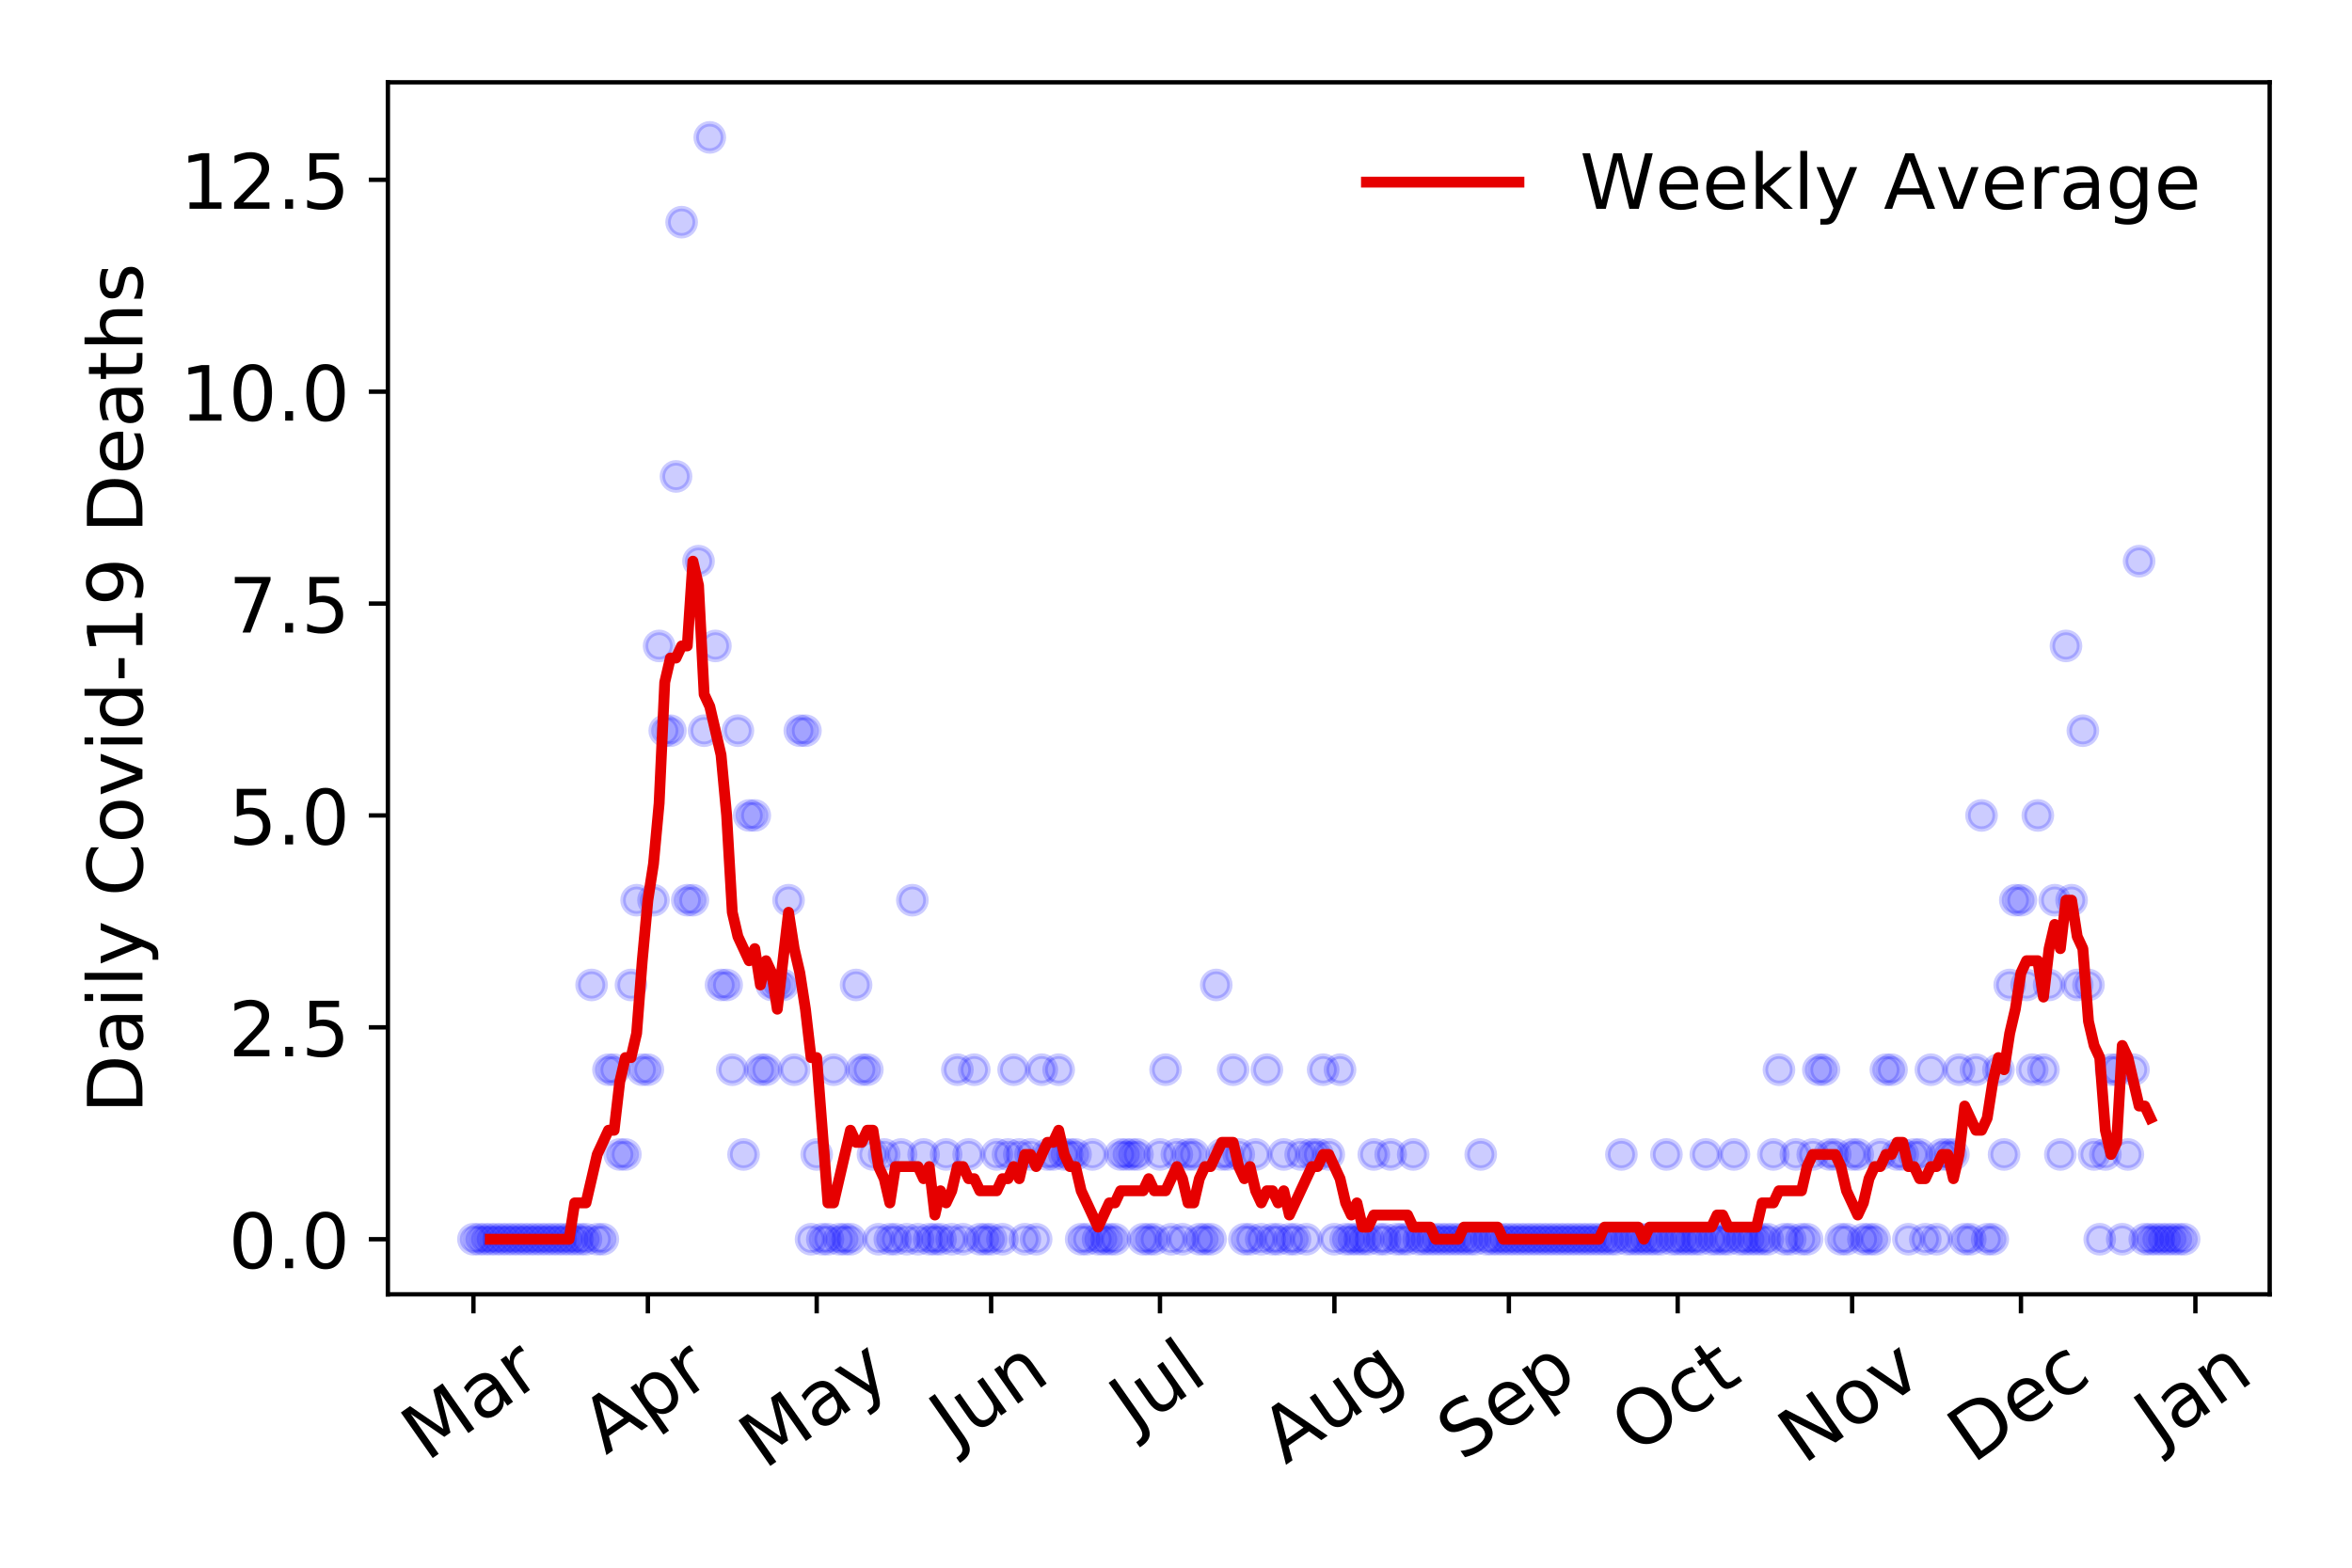 <?xml version="1.0" encoding="utf-8" standalone="no"?>
<!DOCTYPE svg PUBLIC "-//W3C//DTD SVG 1.1//EN"
  "http://www.w3.org/Graphics/SVG/1.1/DTD/svg11.dtd">
<!-- Created with matplotlib (https://matplotlib.org/) -->
<svg height="288pt" version="1.1" viewBox="0 0 432 288" width="432pt" xmlns="http://www.w3.org/2000/svg" xmlns:xlink="http://www.w3.org/1999/xlink">
 <defs>
  <style type="text/css">
*{stroke-linecap:butt;stroke-linejoin:round;}
  </style>
 </defs>
 <g id="figure_1">
  <g id="patch_1">
   <path d="M 0 288 
L 432 288 
L 432 0 
L 0 0 
z
" style="fill:#ffffff;"/>
  </g>
  <g id="axes_1">
   <g id="patch_2">
    <path d="M 71.245 237.778 
L 416.88 237.778 
L 416.88 15.12 
L 71.245 15.12 
z
" style="fill:#ffffff;"/>
   </g>
   <g id="matplotlib.axis_1">
    <g id="xtick_1">
     <g id="line2d_1">
      <defs>
       <path d="M 0 0 
L 0 3.5 
" id="m8dfabde824" style="stroke:#000000;stroke-width:0.8;"/>
      </defs>
      <g>
       <use style="stroke:#000000;stroke-width:0.8;" x="86.956" xlink:href="#m8dfabde824" y="237.778"/>
      </g>
     </g>
     <g id="text_1">
      <!-- Mar -->
      <defs>
       <path d="M 9.812 72.906 
L 24.516 72.906 
L 43.109 23.297 
L 61.812 72.906 
L 76.516 72.906 
L 76.516 0 
L 66.891 0 
L 66.891 64.016 
L 48.094 14.016 
L 38.188 14.016 
L 19.391 64.016 
L 19.391 0 
L 9.812 0 
z
" id="DejaVuSans-77"/>
       <path d="M 34.281 27.484 
Q 23.391 27.484 19.188 25 
Q 14.984 22.516 14.984 16.5 
Q 14.984 11.719 18.141 8.906 
Q 21.297 6.109 26.703 6.109 
Q 34.188 6.109 38.703 11.406 
Q 43.219 16.703 43.219 25.484 
L 43.219 27.484 
z
M 52.203 31.203 
L 52.203 0 
L 43.219 0 
L 43.219 8.297 
Q 40.141 3.328 35.547 0.953 
Q 30.953 -1.422 24.312 -1.422 
Q 15.922 -1.422 10.953 3.297 
Q 6 8.016 6 15.922 
Q 6 25.141 12.172 29.828 
Q 18.359 34.516 30.609 34.516 
L 43.219 34.516 
L 43.219 35.406 
Q 43.219 41.609 39.141 45 
Q 35.062 48.391 27.688 48.391 
Q 23 48.391 18.547 47.266 
Q 14.109 46.141 10.016 43.891 
L 10.016 52.203 
Q 14.938 54.109 19.578 55.047 
Q 24.219 56 28.609 56 
Q 40.484 56 46.344 49.844 
Q 52.203 43.703 52.203 31.203 
z
" id="DejaVuSans-97"/>
       <path d="M 41.109 46.297 
Q 39.594 47.172 37.812 47.578 
Q 36.031 48 33.891 48 
Q 26.266 48 22.188 43.047 
Q 18.109 38.094 18.109 28.812 
L 18.109 0 
L 9.078 0 
L 9.078 54.688 
L 18.109 54.688 
L 18.109 46.188 
Q 20.953 51.172 25.484 53.578 
Q 30.031 56 36.531 56 
Q 37.453 56 38.578 55.875 
Q 39.703 55.766 41.062 55.516 
z
" id="DejaVuSans-114"/>
      </defs>
      <g transform="translate(78.353 268.643)rotate(-35)scale(0.14 -0.14)">
       <use xlink:href="#DejaVuSans-77"/>
       <use x="86.279" xlink:href="#DejaVuSans-97"/>
       <use x="147.559" xlink:href="#DejaVuSans-114"/>
      </g>
     </g>
    </g>
    <g id="xtick_2">
     <g id="line2d_2">
      <g>
       <use style="stroke:#000000;stroke-width:0.8;" x="118.997" xlink:href="#m8dfabde824" y="237.778"/>
      </g>
     </g>
     <g id="text_2">
      <!-- Apr -->
      <defs>
       <path d="M 34.188 63.188 
L 20.797 26.906 
L 47.609 26.906 
z
M 28.609 72.906 
L 39.797 72.906 
L 67.578 0 
L 57.328 0 
L 50.688 18.703 
L 17.828 18.703 
L 11.188 0 
L 0.781 0 
z
" id="DejaVuSans-65"/>
       <path d="M 18.109 8.203 
L 18.109 -20.797 
L 9.078 -20.797 
L 9.078 54.688 
L 18.109 54.688 
L 18.109 46.391 
Q 20.953 51.266 25.266 53.625 
Q 29.594 56 35.594 56 
Q 45.562 56 51.781 48.094 
Q 58.016 40.188 58.016 27.297 
Q 58.016 14.406 51.781 6.484 
Q 45.562 -1.422 35.594 -1.422 
Q 29.594 -1.422 25.266 0.953 
Q 20.953 3.328 18.109 8.203 
z
M 48.688 27.297 
Q 48.688 37.203 44.609 42.844 
Q 40.531 48.484 33.406 48.484 
Q 26.266 48.484 22.188 42.844 
Q 18.109 37.203 18.109 27.297 
Q 18.109 17.391 22.188 11.75 
Q 26.266 6.109 33.406 6.109 
Q 40.531 6.109 44.609 11.75 
Q 48.688 17.391 48.688 27.297 
z
" id="DejaVuSans-112"/>
      </defs>
      <g transform="translate(111.293 267.384)rotate(-35)scale(0.14 -0.14)">
       <use xlink:href="#DejaVuSans-65"/>
       <use x="68.408" xlink:href="#DejaVuSans-112"/>
       <use x="131.885" xlink:href="#DejaVuSans-114"/>
      </g>
     </g>
    </g>
    <g id="xtick_3">
     <g id="line2d_3">
      <g>
       <use style="stroke:#000000;stroke-width:0.8;" x="150.005" xlink:href="#m8dfabde824" y="237.778"/>
      </g>
     </g>
     <g id="text_3">
      <!-- May -->
      <defs>
       <path d="M 32.172 -5.078 
Q 28.375 -14.844 24.75 -17.812 
Q 21.141 -20.797 15.094 -20.797 
L 7.906 -20.797 
L 7.906 -13.281 
L 13.188 -13.281 
Q 16.891 -13.281 18.938 -11.516 
Q 21 -9.766 23.484 -3.219 
L 25.094 0.875 
L 2.984 54.688 
L 12.5 54.688 
L 29.594 11.922 
L 46.688 54.688 
L 56.203 54.688 
z
" id="DejaVuSans-121"/>
      </defs>
      <g transform="translate(140.366 270.094)rotate(-35)scale(0.14 -0.14)">
       <use xlink:href="#DejaVuSans-77"/>
       <use x="86.279" xlink:href="#DejaVuSans-97"/>
       <use x="147.559" xlink:href="#DejaVuSans-121"/>
      </g>
     </g>
    </g>
    <g id="xtick_4">
     <g id="line2d_4">
      <g>
       <use style="stroke:#000000;stroke-width:0.8;" x="182.047" xlink:href="#m8dfabde824" y="237.778"/>
      </g>
     </g>
     <g id="text_4">
      <!-- Jun -->
      <defs>
       <path d="M 9.812 72.906 
L 19.672 72.906 
L 19.672 5.078 
Q 19.672 -8.109 14.672 -14.062 
Q 9.672 -20.016 -1.422 -20.016 
L -5.172 -20.016 
L -5.172 -11.719 
L -2.094 -11.719 
Q 4.438 -11.719 7.125 -8.047 
Q 9.812 -4.391 9.812 5.078 
z
" id="DejaVuSans-74"/>
       <path d="M 8.5 21.578 
L 8.5 54.688 
L 17.484 54.688 
L 17.484 21.922 
Q 17.484 14.156 20.5 10.266 
Q 23.531 6.391 29.594 6.391 
Q 36.859 6.391 41.078 11.031 
Q 45.312 15.672 45.312 23.688 
L 45.312 54.688 
L 54.297 54.688 
L 54.297 0 
L 45.312 0 
L 45.312 8.406 
Q 42.047 3.422 37.719 1 
Q 33.406 -1.422 27.688 -1.422 
Q 18.266 -1.422 13.375 4.438 
Q 8.5 10.297 8.5 21.578 
z
M 31.109 56 
z
" id="DejaVuSans-117"/>
       <path d="M 54.891 33.016 
L 54.891 0 
L 45.906 0 
L 45.906 32.719 
Q 45.906 40.484 42.875 44.328 
Q 39.844 48.188 33.797 48.188 
Q 26.516 48.188 22.312 43.547 
Q 18.109 38.922 18.109 30.906 
L 18.109 0 
L 9.078 0 
L 9.078 54.688 
L 18.109 54.688 
L 18.109 46.188 
Q 21.344 51.125 25.703 53.562 
Q 30.078 56 35.797 56 
Q 45.219 56 50.047 50.172 
Q 54.891 44.344 54.891 33.016 
z
" id="DejaVuSans-110"/>
      </defs>
      <g transform="translate(175.303 266.039)rotate(-35)scale(0.14 -0.14)">
       <use xlink:href="#DejaVuSans-74"/>
       <use x="29.492" xlink:href="#DejaVuSans-117"/>
       <use x="92.871" xlink:href="#DejaVuSans-110"/>
      </g>
     </g>
    </g>
    <g id="xtick_5">
     <g id="line2d_5">
      <g>
       <use style="stroke:#000000;stroke-width:0.8;" x="213.055" xlink:href="#m8dfabde824" y="237.778"/>
      </g>
     </g>
     <g id="text_5">
      <!-- Jul -->
      <defs>
       <path d="M 9.422 75.984 
L 18.406 75.984 
L 18.406 0 
L 9.422 0 
z
" id="DejaVuSans-108"/>
      </defs>
      <g transform="translate(208.352 263.181)rotate(-35)scale(0.14 -0.14)">
       <use xlink:href="#DejaVuSans-74"/>
       <use x="29.492" xlink:href="#DejaVuSans-117"/>
       <use x="92.871" xlink:href="#DejaVuSans-108"/>
      </g>
     </g>
    </g>
    <g id="xtick_6">
     <g id="line2d_6">
      <g>
       <use style="stroke:#000000;stroke-width:0.8;" x="245.096" xlink:href="#m8dfabde824" y="237.778"/>
      </g>
     </g>
     <g id="text_6">
      <!-- Aug -->
      <defs>
       <path d="M 45.406 27.984 
Q 45.406 37.75 41.375 43.109 
Q 37.359 48.484 30.078 48.484 
Q 22.859 48.484 18.828 43.109 
Q 14.797 37.75 14.797 27.984 
Q 14.797 18.266 18.828 12.891 
Q 22.859 7.516 30.078 7.516 
Q 37.359 7.516 41.375 12.891 
Q 45.406 18.266 45.406 27.984 
z
M 54.391 6.781 
Q 54.391 -7.172 48.188 -13.984 
Q 42 -20.797 29.203 -20.797 
Q 24.469 -20.797 20.266 -20.094 
Q 16.062 -19.391 12.109 -17.922 
L 12.109 -9.188 
Q 16.062 -11.328 19.922 -12.344 
Q 23.781 -13.375 27.781 -13.375 
Q 36.625 -13.375 41.016 -8.766 
Q 45.406 -4.156 45.406 5.172 
L 45.406 9.625 
Q 42.625 4.781 38.281 2.391 
Q 33.938 0 27.875 0 
Q 17.828 0 11.672 7.656 
Q 5.516 15.328 5.516 27.984 
Q 5.516 40.672 11.672 48.328 
Q 17.828 56 27.875 56 
Q 33.938 56 38.281 53.609 
Q 42.625 51.219 45.406 46.391 
L 45.406 54.688 
L 54.391 54.688 
z
" id="DejaVuSans-103"/>
      </defs>
      <g transform="translate(236.115 269.172)rotate(-35)scale(0.14 -0.14)">
       <use xlink:href="#DejaVuSans-65"/>
       <use x="68.408" xlink:href="#DejaVuSans-117"/>
       <use x="131.787" xlink:href="#DejaVuSans-103"/>
      </g>
     </g>
    </g>
    <g id="xtick_7">
     <g id="line2d_7">
      <g>
       <use style="stroke:#000000;stroke-width:0.8;" x="277.138" xlink:href="#m8dfabde824" y="237.778"/>
      </g>
     </g>
     <g id="text_7">
      <!-- Sep -->
      <defs>
       <path d="M 53.516 70.516 
L 53.516 60.891 
Q 47.906 63.578 42.922 64.891 
Q 37.938 66.219 33.297 66.219 
Q 25.25 66.219 20.875 63.094 
Q 16.5 59.969 16.5 54.203 
Q 16.5 49.359 19.406 46.891 
Q 22.312 44.438 30.422 42.922 
L 36.375 41.703 
Q 47.406 39.594 52.656 34.297 
Q 57.906 29 57.906 20.125 
Q 57.906 9.516 50.797 4.047 
Q 43.703 -1.422 29.984 -1.422 
Q 24.812 -1.422 18.969 -0.25 
Q 13.141 0.922 6.891 3.219 
L 6.891 13.375 
Q 12.891 10.016 18.656 8.297 
Q 24.422 6.594 29.984 6.594 
Q 38.422 6.594 43.016 9.906 
Q 47.609 13.234 47.609 19.391 
Q 47.609 24.75 44.312 27.781 
Q 41.016 30.812 33.5 32.328 
L 27.484 33.5 
Q 16.453 35.688 11.516 40.375 
Q 6.594 45.062 6.594 53.422 
Q 6.594 63.094 13.406 68.656 
Q 20.219 74.219 32.172 74.219 
Q 37.312 74.219 42.625 73.281 
Q 47.953 72.359 53.516 70.516 
z
" id="DejaVuSans-83"/>
       <path d="M 56.203 29.594 
L 56.203 25.203 
L 14.891 25.203 
Q 15.484 15.922 20.484 11.062 
Q 25.484 6.203 34.422 6.203 
Q 39.594 6.203 44.453 7.469 
Q 49.312 8.734 54.109 11.281 
L 54.109 2.781 
Q 49.266 0.734 44.188 -0.344 
Q 39.109 -1.422 33.891 -1.422 
Q 20.797 -1.422 13.156 6.188 
Q 5.516 13.812 5.516 26.812 
Q 5.516 40.234 12.766 48.109 
Q 20.016 56 32.328 56 
Q 43.359 56 49.781 48.891 
Q 56.203 41.797 56.203 29.594 
z
M 47.219 32.234 
Q 47.125 39.594 43.094 43.984 
Q 39.062 48.391 32.422 48.391 
Q 24.906 48.391 20.391 44.141 
Q 15.875 39.891 15.188 32.172 
z
" id="DejaVuSans-101"/>
      </defs>
      <g transform="translate(268.545 268.629)rotate(-35)scale(0.14 -0.14)">
       <use xlink:href="#DejaVuSans-83"/>
       <use x="63.477" xlink:href="#DejaVuSans-101"/>
       <use x="125" xlink:href="#DejaVuSans-112"/>
      </g>
     </g>
    </g>
    <g id="xtick_8">
     <g id="line2d_8">
      <g>
       <use style="stroke:#000000;stroke-width:0.8;" x="308.146" xlink:href="#m8dfabde824" y="237.778"/>
      </g>
     </g>
     <g id="text_8">
      <!-- Oct -->
      <defs>
       <path d="M 39.406 66.219 
Q 28.656 66.219 22.328 58.203 
Q 16.016 50.203 16.016 36.375 
Q 16.016 22.609 22.328 14.594 
Q 28.656 6.594 39.406 6.594 
Q 50.141 6.594 56.422 14.594 
Q 62.703 22.609 62.703 36.375 
Q 62.703 50.203 56.422 58.203 
Q 50.141 66.219 39.406 66.219 
z
M 39.406 74.219 
Q 54.734 74.219 63.906 63.938 
Q 73.094 53.656 73.094 36.375 
Q 73.094 19.141 63.906 8.859 
Q 54.734 -1.422 39.406 -1.422 
Q 24.031 -1.422 14.812 8.828 
Q 5.609 19.094 5.609 36.375 
Q 5.609 53.656 14.812 63.938 
Q 24.031 74.219 39.406 74.219 
z
" id="DejaVuSans-79"/>
       <path d="M 48.781 52.594 
L 48.781 44.188 
Q 44.969 46.297 41.141 47.344 
Q 37.312 48.391 33.406 48.391 
Q 24.656 48.391 19.812 42.844 
Q 14.984 37.312 14.984 27.297 
Q 14.984 17.281 19.812 11.734 
Q 24.656 6.203 33.406 6.203 
Q 37.312 6.203 41.141 7.25 
Q 44.969 8.297 48.781 10.406 
L 48.781 2.094 
Q 45.016 0.344 40.984 -0.531 
Q 36.969 -1.422 32.422 -1.422 
Q 20.062 -1.422 12.781 6.344 
Q 5.516 14.109 5.516 27.297 
Q 5.516 40.672 12.859 48.328 
Q 20.219 56 33.016 56 
Q 37.156 56 41.109 55.141 
Q 45.062 54.297 48.781 52.594 
z
" id="DejaVuSans-99"/>
       <path d="M 18.312 70.219 
L 18.312 54.688 
L 36.812 54.688 
L 36.812 47.703 
L 18.312 47.703 
L 18.312 18.016 
Q 18.312 11.328 20.141 9.422 
Q 21.969 7.516 27.594 7.516 
L 36.812 7.516 
L 36.812 0 
L 27.594 0 
Q 17.188 0 13.234 3.875 
Q 9.281 7.766 9.281 18.016 
L 9.281 47.703 
L 2.688 47.703 
L 2.688 54.688 
L 9.281 54.688 
L 9.281 70.219 
z
" id="DejaVuSans-116"/>
      </defs>
      <g transform="translate(300.447 267.377)rotate(-35)scale(0.14 -0.14)">
       <use xlink:href="#DejaVuSans-79"/>
       <use x="78.711" xlink:href="#DejaVuSans-99"/>
       <use x="133.691" xlink:href="#DejaVuSans-116"/>
      </g>
     </g>
    </g>
    <g id="xtick_9">
     <g id="line2d_9">
      <g>
       <use style="stroke:#000000;stroke-width:0.8;" x="340.187" xlink:href="#m8dfabde824" y="237.778"/>
      </g>
     </g>
     <g id="text_9">
      <!-- Nov -->
      <defs>
       <path d="M 9.812 72.906 
L 23.094 72.906 
L 55.422 11.922 
L 55.422 72.906 
L 64.984 72.906 
L 64.984 0 
L 51.703 0 
L 19.391 60.984 
L 19.391 0 
L 9.812 0 
z
" id="DejaVuSans-78"/>
       <path d="M 30.609 48.391 
Q 23.391 48.391 19.188 42.75 
Q 14.984 37.109 14.984 27.297 
Q 14.984 17.484 19.156 11.844 
Q 23.344 6.203 30.609 6.203 
Q 37.797 6.203 41.984 11.859 
Q 46.188 17.531 46.188 27.297 
Q 46.188 37.016 41.984 42.703 
Q 37.797 48.391 30.609 48.391 
z
M 30.609 56 
Q 42.328 56 49.016 48.375 
Q 55.719 40.766 55.719 27.297 
Q 55.719 13.875 49.016 6.219 
Q 42.328 -1.422 30.609 -1.422 
Q 18.844 -1.422 12.172 6.219 
Q 5.516 13.875 5.516 27.297 
Q 5.516 40.766 12.172 48.375 
Q 18.844 56 30.609 56 
z
" id="DejaVuSans-111"/>
       <path d="M 2.984 54.688 
L 12.5 54.688 
L 29.594 8.797 
L 46.688 54.688 
L 56.203 54.688 
L 35.688 0 
L 23.484 0 
z
" id="DejaVuSans-118"/>
      </defs>
      <g transform="translate(331.211 269.166)rotate(-35)scale(0.14 -0.14)">
       <use xlink:href="#DejaVuSans-78"/>
       <use x="74.805" xlink:href="#DejaVuSans-111"/>
       <use x="135.986" xlink:href="#DejaVuSans-118"/>
      </g>
     </g>
    </g>
    <g id="xtick_10">
     <g id="line2d_10">
      <g>
       <use style="stroke:#000000;stroke-width:0.8;" x="371.195" xlink:href="#m8dfabde824" y="237.778"/>
      </g>
     </g>
     <g id="text_10">
      <!-- Dec -->
      <defs>
       <path d="M 19.672 64.797 
L 19.672 8.109 
L 31.594 8.109 
Q 46.688 8.109 53.688 14.938 
Q 60.688 21.781 60.688 36.531 
Q 60.688 51.172 53.688 57.984 
Q 46.688 64.797 31.594 64.797 
z
M 9.812 72.906 
L 30.078 72.906 
Q 51.266 72.906 61.172 64.094 
Q 71.094 55.281 71.094 36.531 
Q 71.094 17.672 61.125 8.828 
Q 51.172 0 30.078 0 
L 9.812 0 
z
" id="DejaVuSans-68"/>
      </defs>
      <g transform="translate(362.314 269.032)rotate(-35)scale(0.14 -0.14)">
       <use xlink:href="#DejaVuSans-68"/>
       <use x="77.002" xlink:href="#DejaVuSans-101"/>
       <use x="138.525" xlink:href="#DejaVuSans-99"/>
      </g>
     </g>
    </g>
    <g id="xtick_11">
     <g id="line2d_11">
      <g>
       <use style="stroke:#000000;stroke-width:0.8;" x="403.237" xlink:href="#m8dfabde824" y="237.778"/>
      </g>
     </g>
     <g id="text_11">
      <!-- Jan -->
      <g transform="translate(396.613 265.871)rotate(-35)scale(0.14 -0.14)">
       <use xlink:href="#DejaVuSans-74"/>
       <use x="29.492" xlink:href="#DejaVuSans-97"/>
       <use x="90.771" xlink:href="#DejaVuSans-110"/>
      </g>
     </g>
    </g>
   </g>
   <g id="matplotlib.axis_2">
    <g id="ytick_1">
     <g id="line2d_12">
      <defs>
       <path d="M 0 0 
L -3.5 0 
" id="m7a39f2f70e" style="stroke:#000000;stroke-width:0.8;"/>
      </defs>
      <g>
       <use style="stroke:#000000;stroke-width:0.8;" x="71.245" xlink:href="#m7a39f2f70e" y="227.657"/>
      </g>
     </g>
     <g id="text_12">
      <!-- 0.0 -->
      <defs>
       <path d="M 31.781 66.406 
Q 24.172 66.406 20.328 58.906 
Q 16.5 51.422 16.5 36.375 
Q 16.5 21.391 20.328 13.891 
Q 24.172 6.391 31.781 6.391 
Q 39.453 6.391 43.281 13.891 
Q 47.125 21.391 47.125 36.375 
Q 47.125 51.422 43.281 58.906 
Q 39.453 66.406 31.781 66.406 
z
M 31.781 74.219 
Q 44.047 74.219 50.516 64.516 
Q 56.984 54.828 56.984 36.375 
Q 56.984 17.969 50.516 8.266 
Q 44.047 -1.422 31.781 -1.422 
Q 19.531 -1.422 13.062 8.266 
Q 6.594 17.969 6.594 36.375 
Q 6.594 54.828 13.062 64.516 
Q 19.531 74.219 31.781 74.219 
z
" id="DejaVuSans-48"/>
       <path d="M 10.688 12.406 
L 21 12.406 
L 21 0 
L 10.688 0 
z
" id="DejaVuSans-46"/>
      </defs>
      <g transform="translate(41.981 232.976)scale(0.14 -0.14)">
       <use xlink:href="#DejaVuSans-48"/>
       <use x="63.623" xlink:href="#DejaVuSans-46"/>
       <use x="95.41" xlink:href="#DejaVuSans-48"/>
      </g>
     </g>
    </g>
    <g id="ytick_2">
     <g id="line2d_13">
      <g>
       <use style="stroke:#000000;stroke-width:0.8;" x="71.245" xlink:href="#m7a39f2f70e" y="188.731"/>
      </g>
     </g>
     <g id="text_13">
      <!-- 2.5 -->
      <defs>
       <path d="M 19.188 8.297 
L 53.609 8.297 
L 53.609 0 
L 7.328 0 
L 7.328 8.297 
Q 12.938 14.109 22.625 23.891 
Q 32.328 33.688 34.812 36.531 
Q 39.547 41.844 41.422 45.531 
Q 43.312 49.219 43.312 52.781 
Q 43.312 58.594 39.234 62.25 
Q 35.156 65.922 28.609 65.922 
Q 23.969 65.922 18.812 64.312 
Q 13.672 62.703 7.812 59.422 
L 7.812 69.391 
Q 13.766 71.781 18.938 73 
Q 24.125 74.219 28.422 74.219 
Q 39.75 74.219 46.484 68.547 
Q 53.219 62.891 53.219 53.422 
Q 53.219 48.922 51.531 44.891 
Q 49.859 40.875 45.406 35.406 
Q 44.188 33.984 37.641 27.219 
Q 31.109 20.453 19.188 8.297 
z
" id="DejaVuSans-50"/>
       <path d="M 10.797 72.906 
L 49.516 72.906 
L 49.516 64.594 
L 19.828 64.594 
L 19.828 46.734 
Q 21.969 47.469 24.109 47.828 
Q 26.266 48.188 28.422 48.188 
Q 40.625 48.188 47.75 41.5 
Q 54.891 34.812 54.891 23.391 
Q 54.891 11.625 47.562 5.094 
Q 40.234 -1.422 26.906 -1.422 
Q 22.312 -1.422 17.547 -0.641 
Q 12.797 0.141 7.719 1.703 
L 7.719 11.625 
Q 12.109 9.234 16.797 8.062 
Q 21.484 6.891 26.703 6.891 
Q 35.156 6.891 40.078 11.328 
Q 45.016 15.766 45.016 23.391 
Q 45.016 31 40.078 35.438 
Q 35.156 39.891 26.703 39.891 
Q 22.75 39.891 18.812 39.016 
Q 14.891 38.141 10.797 36.281 
z
" id="DejaVuSans-53"/>
      </defs>
      <g transform="translate(41.981 194.05)scale(0.14 -0.14)">
       <use xlink:href="#DejaVuSans-50"/>
       <use x="63.623" xlink:href="#DejaVuSans-46"/>
       <use x="95.41" xlink:href="#DejaVuSans-53"/>
      </g>
     </g>
    </g>
    <g id="ytick_3">
     <g id="line2d_14">
      <g>
       <use style="stroke:#000000;stroke-width:0.8;" x="71.245" xlink:href="#m7a39f2f70e" y="149.805"/>
      </g>
     </g>
     <g id="text_14">
      <!-- 5.0 -->
      <g transform="translate(41.981 155.124)scale(0.14 -0.14)">
       <use xlink:href="#DejaVuSans-53"/>
       <use x="63.623" xlink:href="#DejaVuSans-46"/>
       <use x="95.41" xlink:href="#DejaVuSans-48"/>
      </g>
     </g>
    </g>
    <g id="ytick_4">
     <g id="line2d_15">
      <g>
       <use style="stroke:#000000;stroke-width:0.8;" x="71.245" xlink:href="#m7a39f2f70e" y="110.879"/>
      </g>
     </g>
     <g id="text_15">
      <!-- 7.5 -->
      <defs>
       <path d="M 8.203 72.906 
L 55.078 72.906 
L 55.078 68.703 
L 28.609 0 
L 18.312 0 
L 43.219 64.594 
L 8.203 64.594 
z
" id="DejaVuSans-55"/>
      </defs>
      <g transform="translate(41.981 116.197)scale(0.14 -0.14)">
       <use xlink:href="#DejaVuSans-55"/>
       <use x="63.623" xlink:href="#DejaVuSans-46"/>
       <use x="95.41" xlink:href="#DejaVuSans-53"/>
      </g>
     </g>
    </g>
    <g id="ytick_5">
     <g id="line2d_16">
      <g>
       <use style="stroke:#000000;stroke-width:0.8;" x="71.245" xlink:href="#m7a39f2f70e" y="71.952"/>
      </g>
     </g>
     <g id="text_16">
      <!-- 10.0 -->
      <defs>
       <path d="M 12.406 8.297 
L 28.516 8.297 
L 28.516 63.922 
L 10.984 60.406 
L 10.984 69.391 
L 28.422 72.906 
L 38.281 72.906 
L 38.281 8.297 
L 54.391 8.297 
L 54.391 0 
L 12.406 0 
z
" id="DejaVuSans-49"/>
      </defs>
      <g transform="translate(33.073 77.271)scale(0.14 -0.14)">
       <use xlink:href="#DejaVuSans-49"/>
       <use x="63.623" xlink:href="#DejaVuSans-48"/>
       <use x="127.246" xlink:href="#DejaVuSans-46"/>
       <use x="159.033" xlink:href="#DejaVuSans-48"/>
      </g>
     </g>
    </g>
    <g id="ytick_6">
     <g id="line2d_17">
      <g>
       <use style="stroke:#000000;stroke-width:0.8;" x="71.245" xlink:href="#m7a39f2f70e" y="33.026"/>
      </g>
     </g>
     <g id="text_17">
      <!-- 12.5 -->
      <g transform="translate(33.073 38.345)scale(0.14 -0.14)">
       <use xlink:href="#DejaVuSans-49"/>
       <use x="63.623" xlink:href="#DejaVuSans-50"/>
       <use x="127.246" xlink:href="#DejaVuSans-46"/>
       <use x="159.033" xlink:href="#DejaVuSans-53"/>
      </g>
     </g>
    </g>
    <g id="text_18">
     <!-- Daily Covid-19 Deaths -->
     <defs>
      <path d="M 9.422 54.688 
L 18.406 54.688 
L 18.406 0 
L 9.422 0 
z
M 9.422 75.984 
L 18.406 75.984 
L 18.406 64.594 
L 9.422 64.594 
z
" id="DejaVuSans-105"/>
      <path id="DejaVuSans-32"/>
      <path d="M 64.406 67.281 
L 64.406 56.891 
Q 59.422 61.531 53.781 63.812 
Q 48.141 66.109 41.797 66.109 
Q 29.297 66.109 22.656 58.469 
Q 16.016 50.828 16.016 36.375 
Q 16.016 21.969 22.656 14.328 
Q 29.297 6.688 41.797 6.688 
Q 48.141 6.688 53.781 8.984 
Q 59.422 11.281 64.406 15.922 
L 64.406 5.609 
Q 59.234 2.094 53.438 0.328 
Q 47.656 -1.422 41.219 -1.422 
Q 24.656 -1.422 15.125 8.703 
Q 5.609 18.844 5.609 36.375 
Q 5.609 53.953 15.125 64.078 
Q 24.656 74.219 41.219 74.219 
Q 47.75 74.219 53.531 72.484 
Q 59.328 70.75 64.406 67.281 
z
" id="DejaVuSans-67"/>
      <path d="M 45.406 46.391 
L 45.406 75.984 
L 54.391 75.984 
L 54.391 0 
L 45.406 0 
L 45.406 8.203 
Q 42.578 3.328 38.25 0.953 
Q 33.938 -1.422 27.875 -1.422 
Q 17.969 -1.422 11.734 6.484 
Q 5.516 14.406 5.516 27.297 
Q 5.516 40.188 11.734 48.094 
Q 17.969 56 27.875 56 
Q 33.938 56 38.25 53.625 
Q 42.578 51.266 45.406 46.391 
z
M 14.797 27.297 
Q 14.797 17.391 18.875 11.75 
Q 22.953 6.109 30.078 6.109 
Q 37.203 6.109 41.297 11.75 
Q 45.406 17.391 45.406 27.297 
Q 45.406 37.203 41.297 42.844 
Q 37.203 48.484 30.078 48.484 
Q 22.953 48.484 18.875 42.844 
Q 14.797 37.203 14.797 27.297 
z
" id="DejaVuSans-100"/>
      <path d="M 4.891 31.391 
L 31.203 31.391 
L 31.203 23.391 
L 4.891 23.391 
z
" id="DejaVuSans-45"/>
      <path d="M 10.984 1.516 
L 10.984 10.5 
Q 14.703 8.734 18.5 7.812 
Q 22.312 6.891 25.984 6.891 
Q 35.75 6.891 40.891 13.453 
Q 46.047 20.016 46.781 33.406 
Q 43.953 29.203 39.594 26.953 
Q 35.25 24.703 29.984 24.703 
Q 19.047 24.703 12.672 31.312 
Q 6.297 37.938 6.297 49.422 
Q 6.297 60.641 12.938 67.422 
Q 19.578 74.219 30.609 74.219 
Q 43.266 74.219 49.922 64.516 
Q 56.594 54.828 56.594 36.375 
Q 56.594 19.141 48.406 8.859 
Q 40.234 -1.422 26.422 -1.422 
Q 22.703 -1.422 18.891 -0.688 
Q 15.094 0.047 10.984 1.516 
z
M 30.609 32.422 
Q 37.25 32.422 41.125 36.953 
Q 45.016 41.5 45.016 49.422 
Q 45.016 57.281 41.125 61.844 
Q 37.25 66.406 30.609 66.406 
Q 23.969 66.406 20.094 61.844 
Q 16.219 57.281 16.219 49.422 
Q 16.219 41.5 20.094 36.953 
Q 23.969 32.422 30.609 32.422 
z
" id="DejaVuSans-57"/>
      <path d="M 54.891 33.016 
L 54.891 0 
L 45.906 0 
L 45.906 32.719 
Q 45.906 40.484 42.875 44.328 
Q 39.844 48.188 33.797 48.188 
Q 26.516 48.188 22.312 43.547 
Q 18.109 38.922 18.109 30.906 
L 18.109 0 
L 9.078 0 
L 9.078 75.984 
L 18.109 75.984 
L 18.109 46.188 
Q 21.344 51.125 25.703 53.562 
Q 30.078 56 35.797 56 
Q 45.219 56 50.047 50.172 
Q 54.891 44.344 54.891 33.016 
z
" id="DejaVuSans-104"/>
      <path d="M 44.281 53.078 
L 44.281 44.578 
Q 40.484 46.531 36.375 47.5 
Q 32.281 48.484 27.875 48.484 
Q 21.188 48.484 17.844 46.438 
Q 14.5 44.391 14.5 40.281 
Q 14.5 37.156 16.891 35.375 
Q 19.281 33.594 26.516 31.984 
L 29.594 31.297 
Q 39.156 29.25 43.188 25.516 
Q 47.219 21.781 47.219 15.094 
Q 47.219 7.469 41.188 3.016 
Q 35.156 -1.422 24.609 -1.422 
Q 20.219 -1.422 15.453 -0.562 
Q 10.688 0.297 5.422 2 
L 5.422 11.281 
Q 10.406 8.688 15.234 7.391 
Q 20.062 6.109 24.812 6.109 
Q 31.156 6.109 34.562 8.281 
Q 37.984 10.453 37.984 14.406 
Q 37.984 18.062 35.516 20.016 
Q 33.062 21.969 24.703 23.781 
L 21.578 24.516 
Q 13.234 26.266 9.516 29.906 
Q 5.812 33.547 5.812 39.891 
Q 5.812 47.609 11.281 51.797 
Q 16.75 56 26.812 56 
Q 31.781 56 36.172 55.266 
Q 40.578 54.547 44.281 53.078 
z
" id="DejaVuSans-115"/>
     </defs>
     <g transform="translate(26.162 204.56)rotate(-90)scale(0.14 -0.14)">
      <use xlink:href="#DejaVuSans-68"/>
      <use x="77.002" xlink:href="#DejaVuSans-97"/>
      <use x="138.281" xlink:href="#DejaVuSans-105"/>
      <use x="166.064" xlink:href="#DejaVuSans-108"/>
      <use x="193.848" xlink:href="#DejaVuSans-121"/>
      <use x="253.027" xlink:href="#DejaVuSans-32"/>
      <use x="284.814" xlink:href="#DejaVuSans-67"/>
      <use x="354.639" xlink:href="#DejaVuSans-111"/>
      <use x="415.82" xlink:href="#DejaVuSans-118"/>
      <use x="475" xlink:href="#DejaVuSans-105"/>
      <use x="502.783" xlink:href="#DejaVuSans-100"/>
      <use x="566.26" xlink:href="#DejaVuSans-45"/>
      <use x="602.344" xlink:href="#DejaVuSans-49"/>
      <use x="665.967" xlink:href="#DejaVuSans-57"/>
      <use x="729.59" xlink:href="#DejaVuSans-32"/>
      <use x="761.377" xlink:href="#DejaVuSans-68"/>
      <use x="838.379" xlink:href="#DejaVuSans-101"/>
      <use x="899.902" xlink:href="#DejaVuSans-97"/>
      <use x="961.182" xlink:href="#DejaVuSans-116"/>
      <use x="1000.391" xlink:href="#DejaVuSans-104"/>
      <use x="1063.77" xlink:href="#DejaVuSans-115"/>
     </g>
    </g>
   </g>
   <g id="line2d_18">
    <defs>
     <path d="M 0 2.5 
C 0.663 2.5 1.299 2.237 1.768 1.768 
C 2.237 1.299 2.5 0.663 2.5 0 
C 2.5 -0.663 2.237 -1.299 1.768 -1.768 
C 1.299 -2.237 0.663 -2.5 0 -2.5 
C -0.663 -2.5 -1.299 -2.237 -1.768 -1.768 
C -2.237 -1.299 -2.5 -0.663 -2.5 0 
C -2.5 0.663 -2.237 1.299 -1.768 1.768 
C -1.299 2.237 -0.663 2.5 0 2.5 
z
" id="m18ccf3b207" style="stroke:#0000ff;stroke-opacity:0.2;"/>
    </defs>
    <g clip-path="url(#p28400a6a7a)">
     <use style="fill:#0000ff;fill-opacity:0.2;stroke:#0000ff;stroke-opacity:0.2;" x="86.956" xlink:href="#m18ccf3b207" y="227.657"/>
     <use style="fill:#0000ff;fill-opacity:0.2;stroke:#0000ff;stroke-opacity:0.2;" x="87.989" xlink:href="#m18ccf3b207" y="227.657"/>
     <use style="fill:#0000ff;fill-opacity:0.2;stroke:#0000ff;stroke-opacity:0.2;" x="89.023" xlink:href="#m18ccf3b207" y="227.657"/>
     <use style="fill:#0000ff;fill-opacity:0.2;stroke:#0000ff;stroke-opacity:0.2;" x="90.056" xlink:href="#m18ccf3b207" y="227.657"/>
     <use style="fill:#0000ff;fill-opacity:0.2;stroke:#0000ff;stroke-opacity:0.2;" x="91.09" xlink:href="#m18ccf3b207" y="227.657"/>
     <use style="fill:#0000ff;fill-opacity:0.2;stroke:#0000ff;stroke-opacity:0.2;" x="92.124" xlink:href="#m18ccf3b207" y="227.657"/>
     <use style="fill:#0000ff;fill-opacity:0.2;stroke:#0000ff;stroke-opacity:0.2;" x="93.157" xlink:href="#m18ccf3b207" y="227.657"/>
     <use style="fill:#0000ff;fill-opacity:0.2;stroke:#0000ff;stroke-opacity:0.2;" x="94.191" xlink:href="#m18ccf3b207" y="227.657"/>
     <use style="fill:#0000ff;fill-opacity:0.2;stroke:#0000ff;stroke-opacity:0.2;" x="95.224" xlink:href="#m18ccf3b207" y="227.657"/>
     <use style="fill:#0000ff;fill-opacity:0.2;stroke:#0000ff;stroke-opacity:0.2;" x="96.258" xlink:href="#m18ccf3b207" y="227.657"/>
     <use style="fill:#0000ff;fill-opacity:0.2;stroke:#0000ff;stroke-opacity:0.2;" x="97.292" xlink:href="#m18ccf3b207" y="227.657"/>
     <use style="fill:#0000ff;fill-opacity:0.2;stroke:#0000ff;stroke-opacity:0.2;" x="98.325" xlink:href="#m18ccf3b207" y="227.657"/>
     <use style="fill:#0000ff;fill-opacity:0.2;stroke:#0000ff;stroke-opacity:0.2;" x="99.359" xlink:href="#m18ccf3b207" y="227.657"/>
     <use style="fill:#0000ff;fill-opacity:0.2;stroke:#0000ff;stroke-opacity:0.2;" x="100.392" xlink:href="#m18ccf3b207" y="227.657"/>
     <use style="fill:#0000ff;fill-opacity:0.2;stroke:#0000ff;stroke-opacity:0.2;" x="101.426" xlink:href="#m18ccf3b207" y="227.657"/>
     <use style="fill:#0000ff;fill-opacity:0.2;stroke:#0000ff;stroke-opacity:0.2;" x="102.46" xlink:href="#m18ccf3b207" y="227.657"/>
     <use style="fill:#0000ff;fill-opacity:0.2;stroke:#0000ff;stroke-opacity:0.2;" x="103.493" xlink:href="#m18ccf3b207" y="227.657"/>
     <use style="fill:#0000ff;fill-opacity:0.2;stroke:#0000ff;stroke-opacity:0.2;" x="104.527" xlink:href="#m18ccf3b207" y="227.657"/>
     <use style="fill:#0000ff;fill-opacity:0.2;stroke:#0000ff;stroke-opacity:0.2;" x="105.56" xlink:href="#m18ccf3b207" y="227.657"/>
     <use style="fill:#0000ff;fill-opacity:0.2;stroke:#0000ff;stroke-opacity:0.2;" x="106.594" xlink:href="#m18ccf3b207" y="227.657"/>
     <use style="fill:#0000ff;fill-opacity:0.2;stroke:#0000ff;stroke-opacity:0.2;" x="107.628" xlink:href="#m18ccf3b207" y="227.657"/>
     <use style="fill:#0000ff;fill-opacity:0.2;stroke:#0000ff;stroke-opacity:0.2;" x="108.661" xlink:href="#m18ccf3b207" y="180.946"/>
     <use style="fill:#0000ff;fill-opacity:0.2;stroke:#0000ff;stroke-opacity:0.2;" x="109.695" xlink:href="#m18ccf3b207" y="227.657"/>
     <use style="fill:#0000ff;fill-opacity:0.2;stroke:#0000ff;stroke-opacity:0.2;" x="110.728" xlink:href="#m18ccf3b207" y="227.657"/>
     <use style="fill:#0000ff;fill-opacity:0.2;stroke:#0000ff;stroke-opacity:0.2;" x="111.762" xlink:href="#m18ccf3b207" y="196.516"/>
     <use style="fill:#0000ff;fill-opacity:0.2;stroke:#0000ff;stroke-opacity:0.2;" x="112.796" xlink:href="#m18ccf3b207" y="196.516"/>
     <use style="fill:#0000ff;fill-opacity:0.2;stroke:#0000ff;stroke-opacity:0.2;" x="113.829" xlink:href="#m18ccf3b207" y="212.087"/>
     <use style="fill:#0000ff;fill-opacity:0.2;stroke:#0000ff;stroke-opacity:0.2;" x="114.863" xlink:href="#m18ccf3b207" y="212.087"/>
     <use style="fill:#0000ff;fill-opacity:0.2;stroke:#0000ff;stroke-opacity:0.2;" x="115.896" xlink:href="#m18ccf3b207" y="180.946"/>
     <use style="fill:#0000ff;fill-opacity:0.2;stroke:#0000ff;stroke-opacity:0.2;" x="116.93" xlink:href="#m18ccf3b207" y="165.375"/>
     <use style="fill:#0000ff;fill-opacity:0.2;stroke:#0000ff;stroke-opacity:0.2;" x="117.964" xlink:href="#m18ccf3b207" y="196.516"/>
     <use style="fill:#0000ff;fill-opacity:0.2;stroke:#0000ff;stroke-opacity:0.2;" x="118.997" xlink:href="#m18ccf3b207" y="196.516"/>
     <use style="fill:#0000ff;fill-opacity:0.2;stroke:#0000ff;stroke-opacity:0.2;" x="120.031" xlink:href="#m18ccf3b207" y="165.375"/>
     <use style="fill:#0000ff;fill-opacity:0.2;stroke:#0000ff;stroke-opacity:0.2;" x="121.064" xlink:href="#m18ccf3b207" y="118.664"/>
     <use style="fill:#0000ff;fill-opacity:0.2;stroke:#0000ff;stroke-opacity:0.2;" x="122.098" xlink:href="#m18ccf3b207" y="134.234"/>
     <use style="fill:#0000ff;fill-opacity:0.2;stroke:#0000ff;stroke-opacity:0.2;" x="123.132" xlink:href="#m18ccf3b207" y="134.234"/>
     <use style="fill:#0000ff;fill-opacity:0.2;stroke:#0000ff;stroke-opacity:0.2;" x="124.165" xlink:href="#m18ccf3b207" y="87.523"/>
     <use style="fill:#0000ff;fill-opacity:0.2;stroke:#0000ff;stroke-opacity:0.2;" x="125.199" xlink:href="#m18ccf3b207" y="40.811"/>
     <use style="fill:#0000ff;fill-opacity:0.2;stroke:#0000ff;stroke-opacity:0.2;" x="126.232" xlink:href="#m18ccf3b207" y="165.375"/>
     <use style="fill:#0000ff;fill-opacity:0.2;stroke:#0000ff;stroke-opacity:0.2;" x="127.266" xlink:href="#m18ccf3b207" y="165.375"/>
     <use style="fill:#0000ff;fill-opacity:0.2;stroke:#0000ff;stroke-opacity:0.2;" x="128.3" xlink:href="#m18ccf3b207" y="103.093"/>
     <use style="fill:#0000ff;fill-opacity:0.2;stroke:#0000ff;stroke-opacity:0.2;" x="129.333" xlink:href="#m18ccf3b207" y="134.234"/>
     <use style="fill:#0000ff;fill-opacity:0.2;stroke:#0000ff;stroke-opacity:0.2;" x="130.367" xlink:href="#m18ccf3b207" y="25.241"/>
     <use style="fill:#0000ff;fill-opacity:0.2;stroke:#0000ff;stroke-opacity:0.2;" x="131.4" xlink:href="#m18ccf3b207" y="118.664"/>
     <use style="fill:#0000ff;fill-opacity:0.2;stroke:#0000ff;stroke-opacity:0.2;" x="132.434" xlink:href="#m18ccf3b207" y="180.946"/>
     <use style="fill:#0000ff;fill-opacity:0.2;stroke:#0000ff;stroke-opacity:0.2;" x="133.468" xlink:href="#m18ccf3b207" y="180.946"/>
     <use style="fill:#0000ff;fill-opacity:0.2;stroke:#0000ff;stroke-opacity:0.2;" x="134.501" xlink:href="#m18ccf3b207" y="196.516"/>
     <use style="fill:#0000ff;fill-opacity:0.2;stroke:#0000ff;stroke-opacity:0.2;" x="135.535" xlink:href="#m18ccf3b207" y="134.234"/>
     <use style="fill:#0000ff;fill-opacity:0.2;stroke:#0000ff;stroke-opacity:0.2;" x="136.568" xlink:href="#m18ccf3b207" y="212.087"/>
     <use style="fill:#0000ff;fill-opacity:0.2;stroke:#0000ff;stroke-opacity:0.2;" x="137.602" xlink:href="#m18ccf3b207" y="149.805"/>
     <use style="fill:#0000ff;fill-opacity:0.2;stroke:#0000ff;stroke-opacity:0.2;" x="138.636" xlink:href="#m18ccf3b207" y="149.805"/>
     <use style="fill:#0000ff;fill-opacity:0.2;stroke:#0000ff;stroke-opacity:0.2;" x="139.669" xlink:href="#m18ccf3b207" y="196.516"/>
     <use style="fill:#0000ff;fill-opacity:0.2;stroke:#0000ff;stroke-opacity:0.2;" x="140.703" xlink:href="#m18ccf3b207" y="196.516"/>
     <use style="fill:#0000ff;fill-opacity:0.2;stroke:#0000ff;stroke-opacity:0.2;" x="141.736" xlink:href="#m18ccf3b207" y="180.946"/>
     <use style="fill:#0000ff;fill-opacity:0.2;stroke:#0000ff;stroke-opacity:0.2;" x="142.77" xlink:href="#m18ccf3b207" y="180.946"/>
     <use style="fill:#0000ff;fill-opacity:0.2;stroke:#0000ff;stroke-opacity:0.2;" x="143.804" xlink:href="#m18ccf3b207" y="180.946"/>
     <use style="fill:#0000ff;fill-opacity:0.2;stroke:#0000ff;stroke-opacity:0.2;" x="144.837" xlink:href="#m18ccf3b207" y="165.375"/>
     <use style="fill:#0000ff;fill-opacity:0.2;stroke:#0000ff;stroke-opacity:0.2;" x="145.871" xlink:href="#m18ccf3b207" y="196.516"/>
     <use style="fill:#0000ff;fill-opacity:0.2;stroke:#0000ff;stroke-opacity:0.2;" x="146.904" xlink:href="#m18ccf3b207" y="134.234"/>
     <use style="fill:#0000ff;fill-opacity:0.2;stroke:#0000ff;stroke-opacity:0.2;" x="147.938" xlink:href="#m18ccf3b207" y="134.234"/>
     <use style="fill:#0000ff;fill-opacity:0.2;stroke:#0000ff;stroke-opacity:0.2;" x="148.972" xlink:href="#m18ccf3b207" y="227.657"/>
     <use style="fill:#0000ff;fill-opacity:0.2;stroke:#0000ff;stroke-opacity:0.2;" x="150.005" xlink:href="#m18ccf3b207" y="212.087"/>
     <use style="fill:#0000ff;fill-opacity:0.2;stroke:#0000ff;stroke-opacity:0.2;" x="151.039" xlink:href="#m18ccf3b207" y="227.657"/>
     <use style="fill:#0000ff;fill-opacity:0.2;stroke:#0000ff;stroke-opacity:0.2;" x="152.072" xlink:href="#m18ccf3b207" y="227.657"/>
     <use style="fill:#0000ff;fill-opacity:0.2;stroke:#0000ff;stroke-opacity:0.2;" x="153.106" xlink:href="#m18ccf3b207" y="196.516"/>
     <use style="fill:#0000ff;fill-opacity:0.2;stroke:#0000ff;stroke-opacity:0.2;" x="154.14" xlink:href="#m18ccf3b207" y="227.657"/>
     <use style="fill:#0000ff;fill-opacity:0.2;stroke:#0000ff;stroke-opacity:0.2;" x="155.173" xlink:href="#m18ccf3b207" y="227.657"/>
     <use style="fill:#0000ff;fill-opacity:0.2;stroke:#0000ff;stroke-opacity:0.2;" x="156.207" xlink:href="#m18ccf3b207" y="227.657"/>
     <use style="fill:#0000ff;fill-opacity:0.2;stroke:#0000ff;stroke-opacity:0.2;" x="157.24" xlink:href="#m18ccf3b207" y="180.946"/>
     <use style="fill:#0000ff;fill-opacity:0.2;stroke:#0000ff;stroke-opacity:0.2;" x="158.274" xlink:href="#m18ccf3b207" y="196.516"/>
     <use style="fill:#0000ff;fill-opacity:0.2;stroke:#0000ff;stroke-opacity:0.2;" x="159.308" xlink:href="#m18ccf3b207" y="196.516"/>
     <use style="fill:#0000ff;fill-opacity:0.2;stroke:#0000ff;stroke-opacity:0.2;" x="160.341" xlink:href="#m18ccf3b207" y="212.087"/>
     <use style="fill:#0000ff;fill-opacity:0.2;stroke:#0000ff;stroke-opacity:0.2;" x="161.375" xlink:href="#m18ccf3b207" y="227.657"/>
     <use style="fill:#0000ff;fill-opacity:0.2;stroke:#0000ff;stroke-opacity:0.2;" x="162.408" xlink:href="#m18ccf3b207" y="212.087"/>
     <use style="fill:#0000ff;fill-opacity:0.2;stroke:#0000ff;stroke-opacity:0.2;" x="163.442" xlink:href="#m18ccf3b207" y="227.657"/>
     <use style="fill:#0000ff;fill-opacity:0.2;stroke:#0000ff;stroke-opacity:0.2;" x="164.475" xlink:href="#m18ccf3b207" y="227.657"/>
     <use style="fill:#0000ff;fill-opacity:0.2;stroke:#0000ff;stroke-opacity:0.2;" x="165.509" xlink:href="#m18ccf3b207" y="212.087"/>
     <use style="fill:#0000ff;fill-opacity:0.2;stroke:#0000ff;stroke-opacity:0.2;" x="166.543" xlink:href="#m18ccf3b207" y="227.657"/>
     <use style="fill:#0000ff;fill-opacity:0.2;stroke:#0000ff;stroke-opacity:0.2;" x="167.576" xlink:href="#m18ccf3b207" y="165.375"/>
     <use style="fill:#0000ff;fill-opacity:0.2;stroke:#0000ff;stroke-opacity:0.2;" x="168.61" xlink:href="#m18ccf3b207" y="227.657"/>
     <use style="fill:#0000ff;fill-opacity:0.2;stroke:#0000ff;stroke-opacity:0.2;" x="169.643" xlink:href="#m18ccf3b207" y="212.087"/>
     <use style="fill:#0000ff;fill-opacity:0.2;stroke:#0000ff;stroke-opacity:0.2;" x="170.677" xlink:href="#m18ccf3b207" y="227.657"/>
     <use style="fill:#0000ff;fill-opacity:0.2;stroke:#0000ff;stroke-opacity:0.2;" x="171.711" xlink:href="#m18ccf3b207" y="227.657"/>
     <use style="fill:#0000ff;fill-opacity:0.2;stroke:#0000ff;stroke-opacity:0.2;" x="172.744" xlink:href="#m18ccf3b207" y="227.657"/>
     <use style="fill:#0000ff;fill-opacity:0.2;stroke:#0000ff;stroke-opacity:0.2;" x="173.778" xlink:href="#m18ccf3b207" y="212.087"/>
     <use style="fill:#0000ff;fill-opacity:0.2;stroke:#0000ff;stroke-opacity:0.2;" x="174.811" xlink:href="#m18ccf3b207" y="227.657"/>
     <use style="fill:#0000ff;fill-opacity:0.2;stroke:#0000ff;stroke-opacity:0.2;" x="175.845" xlink:href="#m18ccf3b207" y="196.516"/>
     <use style="fill:#0000ff;fill-opacity:0.2;stroke:#0000ff;stroke-opacity:0.2;" x="176.879" xlink:href="#m18ccf3b207" y="227.657"/>
     <use style="fill:#0000ff;fill-opacity:0.2;stroke:#0000ff;stroke-opacity:0.2;" x="177.912" xlink:href="#m18ccf3b207" y="212.087"/>
     <use style="fill:#0000ff;fill-opacity:0.2;stroke:#0000ff;stroke-opacity:0.2;" x="178.946" xlink:href="#m18ccf3b207" y="196.516"/>
     <use style="fill:#0000ff;fill-opacity:0.2;stroke:#0000ff;stroke-opacity:0.2;" x="179.979" xlink:href="#m18ccf3b207" y="227.657"/>
     <use style="fill:#0000ff;fill-opacity:0.2;stroke:#0000ff;stroke-opacity:0.2;" x="181.013" xlink:href="#m18ccf3b207" y="227.657"/>
     <use style="fill:#0000ff;fill-opacity:0.2;stroke:#0000ff;stroke-opacity:0.2;" x="182.047" xlink:href="#m18ccf3b207" y="227.657"/>
     <use style="fill:#0000ff;fill-opacity:0.2;stroke:#0000ff;stroke-opacity:0.2;" x="183.08" xlink:href="#m18ccf3b207" y="212.087"/>
     <use style="fill:#0000ff;fill-opacity:0.2;stroke:#0000ff;stroke-opacity:0.2;" x="184.114" xlink:href="#m18ccf3b207" y="227.657"/>
     <use style="fill:#0000ff;fill-opacity:0.2;stroke:#0000ff;stroke-opacity:0.2;" x="185.147" xlink:href="#m18ccf3b207" y="212.087"/>
     <use style="fill:#0000ff;fill-opacity:0.2;stroke:#0000ff;stroke-opacity:0.2;" x="186.181" xlink:href="#m18ccf3b207" y="196.516"/>
     <use style="fill:#0000ff;fill-opacity:0.2;stroke:#0000ff;stroke-opacity:0.2;" x="187.215" xlink:href="#m18ccf3b207" y="212.087"/>
     <use style="fill:#0000ff;fill-opacity:0.2;stroke:#0000ff;stroke-opacity:0.2;" x="188.248" xlink:href="#m18ccf3b207" y="227.657"/>
     <use style="fill:#0000ff;fill-opacity:0.2;stroke:#0000ff;stroke-opacity:0.2;" x="189.282" xlink:href="#m18ccf3b207" y="212.087"/>
     <use style="fill:#0000ff;fill-opacity:0.2;stroke:#0000ff;stroke-opacity:0.2;" x="190.315" xlink:href="#m18ccf3b207" y="227.657"/>
     <use style="fill:#0000ff;fill-opacity:0.2;stroke:#0000ff;stroke-opacity:0.2;" x="191.349" xlink:href="#m18ccf3b207" y="196.516"/>
     <use style="fill:#0000ff;fill-opacity:0.2;stroke:#0000ff;stroke-opacity:0.2;" x="192.383" xlink:href="#m18ccf3b207" y="212.087"/>
     <use style="fill:#0000ff;fill-opacity:0.2;stroke:#0000ff;stroke-opacity:0.2;" x="193.416" xlink:href="#m18ccf3b207" y="212.087"/>
     <use style="fill:#0000ff;fill-opacity:0.2;stroke:#0000ff;stroke-opacity:0.2;" x="194.45" xlink:href="#m18ccf3b207" y="196.516"/>
     <use style="fill:#0000ff;fill-opacity:0.2;stroke:#0000ff;stroke-opacity:0.2;" x="195.483" xlink:href="#m18ccf3b207" y="212.087"/>
     <use style="fill:#0000ff;fill-opacity:0.2;stroke:#0000ff;stroke-opacity:0.2;" x="196.517" xlink:href="#m18ccf3b207" y="212.087"/>
     <use style="fill:#0000ff;fill-opacity:0.2;stroke:#0000ff;stroke-opacity:0.2;" x="197.551" xlink:href="#m18ccf3b207" y="212.087"/>
     <use style="fill:#0000ff;fill-opacity:0.2;stroke:#0000ff;stroke-opacity:0.2;" x="198.584" xlink:href="#m18ccf3b207" y="227.657"/>
     <use style="fill:#0000ff;fill-opacity:0.2;stroke:#0000ff;stroke-opacity:0.2;" x="199.618" xlink:href="#m18ccf3b207" y="227.657"/>
     <use style="fill:#0000ff;fill-opacity:0.2;stroke:#0000ff;stroke-opacity:0.2;" x="200.651" xlink:href="#m18ccf3b207" y="212.087"/>
     <use style="fill:#0000ff;fill-opacity:0.2;stroke:#0000ff;stroke-opacity:0.2;" x="201.685" xlink:href="#m18ccf3b207" y="227.657"/>
     <use style="fill:#0000ff;fill-opacity:0.2;stroke:#0000ff;stroke-opacity:0.2;" x="202.719" xlink:href="#m18ccf3b207" y="227.657"/>
     <use style="fill:#0000ff;fill-opacity:0.2;stroke:#0000ff;stroke-opacity:0.2;" x="203.752" xlink:href="#m18ccf3b207" y="227.657"/>
     <use style="fill:#0000ff;fill-opacity:0.2;stroke:#0000ff;stroke-opacity:0.2;" x="204.786" xlink:href="#m18ccf3b207" y="227.657"/>
     <use style="fill:#0000ff;fill-opacity:0.2;stroke:#0000ff;stroke-opacity:0.2;" x="205.819" xlink:href="#m18ccf3b207" y="212.087"/>
     <use style="fill:#0000ff;fill-opacity:0.2;stroke:#0000ff;stroke-opacity:0.2;" x="206.853" xlink:href="#m18ccf3b207" y="212.087"/>
     <use style="fill:#0000ff;fill-opacity:0.2;stroke:#0000ff;stroke-opacity:0.2;" x="207.887" xlink:href="#m18ccf3b207" y="212.087"/>
     <use style="fill:#0000ff;fill-opacity:0.2;stroke:#0000ff;stroke-opacity:0.2;" x="208.92" xlink:href="#m18ccf3b207" y="212.087"/>
     <use style="fill:#0000ff;fill-opacity:0.2;stroke:#0000ff;stroke-opacity:0.2;" x="209.954" xlink:href="#m18ccf3b207" y="227.657"/>
     <use style="fill:#0000ff;fill-opacity:0.2;stroke:#0000ff;stroke-opacity:0.2;" x="210.987" xlink:href="#m18ccf3b207" y="227.657"/>
     <use style="fill:#0000ff;fill-opacity:0.2;stroke:#0000ff;stroke-opacity:0.2;" x="212.021" xlink:href="#m18ccf3b207" y="227.657"/>
     <use style="fill:#0000ff;fill-opacity:0.2;stroke:#0000ff;stroke-opacity:0.2;" x="213.055" xlink:href="#m18ccf3b207" y="212.087"/>
     <use style="fill:#0000ff;fill-opacity:0.2;stroke:#0000ff;stroke-opacity:0.2;" x="214.088" xlink:href="#m18ccf3b207" y="196.516"/>
     <use style="fill:#0000ff;fill-opacity:0.2;stroke:#0000ff;stroke-opacity:0.2;" x="215.122" xlink:href="#m18ccf3b207" y="227.657"/>
     <use style="fill:#0000ff;fill-opacity:0.2;stroke:#0000ff;stroke-opacity:0.2;" x="216.155" xlink:href="#m18ccf3b207" y="212.087"/>
     <use style="fill:#0000ff;fill-opacity:0.2;stroke:#0000ff;stroke-opacity:0.2;" x="217.189" xlink:href="#m18ccf3b207" y="227.657"/>
     <use style="fill:#0000ff;fill-opacity:0.2;stroke:#0000ff;stroke-opacity:0.2;" x="218.223" xlink:href="#m18ccf3b207" y="212.087"/>
     <use style="fill:#0000ff;fill-opacity:0.2;stroke:#0000ff;stroke-opacity:0.2;" x="219.256" xlink:href="#m18ccf3b207" y="212.087"/>
     <use style="fill:#0000ff;fill-opacity:0.2;stroke:#0000ff;stroke-opacity:0.2;" x="220.29" xlink:href="#m18ccf3b207" y="227.657"/>
     <use style="fill:#0000ff;fill-opacity:0.2;stroke:#0000ff;stroke-opacity:0.2;" x="221.323" xlink:href="#m18ccf3b207" y="227.657"/>
     <use style="fill:#0000ff;fill-opacity:0.2;stroke:#0000ff;stroke-opacity:0.2;" x="222.357" xlink:href="#m18ccf3b207" y="227.657"/>
     <use style="fill:#0000ff;fill-opacity:0.2;stroke:#0000ff;stroke-opacity:0.2;" x="223.391" xlink:href="#m18ccf3b207" y="180.946"/>
     <use style="fill:#0000ff;fill-opacity:0.2;stroke:#0000ff;stroke-opacity:0.2;" x="224.424" xlink:href="#m18ccf3b207" y="212.087"/>
     <use style="fill:#0000ff;fill-opacity:0.2;stroke:#0000ff;stroke-opacity:0.2;" x="225.458" xlink:href="#m18ccf3b207" y="212.087"/>
     <use style="fill:#0000ff;fill-opacity:0.2;stroke:#0000ff;stroke-opacity:0.2;" x="226.491" xlink:href="#m18ccf3b207" y="196.516"/>
     <use style="fill:#0000ff;fill-opacity:0.2;stroke:#0000ff;stroke-opacity:0.2;" x="227.525" xlink:href="#m18ccf3b207" y="212.087"/>
     <use style="fill:#0000ff;fill-opacity:0.2;stroke:#0000ff;stroke-opacity:0.2;" x="228.559" xlink:href="#m18ccf3b207" y="227.657"/>
     <use style="fill:#0000ff;fill-opacity:0.2;stroke:#0000ff;stroke-opacity:0.2;" x="229.592" xlink:href="#m18ccf3b207" y="227.657"/>
     <use style="fill:#0000ff;fill-opacity:0.2;stroke:#0000ff;stroke-opacity:0.2;" x="230.626" xlink:href="#m18ccf3b207" y="212.087"/>
     <use style="fill:#0000ff;fill-opacity:0.2;stroke:#0000ff;stroke-opacity:0.2;" x="231.659" xlink:href="#m18ccf3b207" y="227.657"/>
     <use style="fill:#0000ff;fill-opacity:0.2;stroke:#0000ff;stroke-opacity:0.2;" x="232.693" xlink:href="#m18ccf3b207" y="196.516"/>
     <use style="fill:#0000ff;fill-opacity:0.2;stroke:#0000ff;stroke-opacity:0.2;" x="233.727" xlink:href="#m18ccf3b207" y="227.657"/>
     <use style="fill:#0000ff;fill-opacity:0.2;stroke:#0000ff;stroke-opacity:0.2;" x="234.76" xlink:href="#m18ccf3b207" y="227.657"/>
     <use style="fill:#0000ff;fill-opacity:0.2;stroke:#0000ff;stroke-opacity:0.2;" x="235.794" xlink:href="#m18ccf3b207" y="212.087"/>
     <use style="fill:#0000ff;fill-opacity:0.2;stroke:#0000ff;stroke-opacity:0.2;" x="236.827" xlink:href="#m18ccf3b207" y="227.657"/>
     <use style="fill:#0000ff;fill-opacity:0.2;stroke:#0000ff;stroke-opacity:0.2;" x="237.861" xlink:href="#m18ccf3b207" y="227.657"/>
     <use style="fill:#0000ff;fill-opacity:0.2;stroke:#0000ff;stroke-opacity:0.2;" x="238.895" xlink:href="#m18ccf3b207" y="212.087"/>
     <use style="fill:#0000ff;fill-opacity:0.2;stroke:#0000ff;stroke-opacity:0.2;" x="239.928" xlink:href="#m18ccf3b207" y="227.657"/>
     <use style="fill:#0000ff;fill-opacity:0.2;stroke:#0000ff;stroke-opacity:0.2;" x="240.962" xlink:href="#m18ccf3b207" y="212.087"/>
     <use style="fill:#0000ff;fill-opacity:0.2;stroke:#0000ff;stroke-opacity:0.2;" x="241.995" xlink:href="#m18ccf3b207" y="212.087"/>
     <use style="fill:#0000ff;fill-opacity:0.2;stroke:#0000ff;stroke-opacity:0.2;" x="243.029" xlink:href="#m18ccf3b207" y="196.516"/>
     <use style="fill:#0000ff;fill-opacity:0.2;stroke:#0000ff;stroke-opacity:0.2;" x="244.062" xlink:href="#m18ccf3b207" y="212.087"/>
     <use style="fill:#0000ff;fill-opacity:0.2;stroke:#0000ff;stroke-opacity:0.2;" x="245.096" xlink:href="#m18ccf3b207" y="227.657"/>
     <use style="fill:#0000ff;fill-opacity:0.2;stroke:#0000ff;stroke-opacity:0.2;" x="246.13" xlink:href="#m18ccf3b207" y="196.516"/>
     <use style="fill:#0000ff;fill-opacity:0.2;stroke:#0000ff;stroke-opacity:0.2;" x="247.163" xlink:href="#m18ccf3b207" y="227.657"/>
     <use style="fill:#0000ff;fill-opacity:0.2;stroke:#0000ff;stroke-opacity:0.2;" x="248.197" xlink:href="#m18ccf3b207" y="227.657"/>
     <use style="fill:#0000ff;fill-opacity:0.2;stroke:#0000ff;stroke-opacity:0.2;" x="249.23" xlink:href="#m18ccf3b207" y="227.657"/>
     <use style="fill:#0000ff;fill-opacity:0.2;stroke:#0000ff;stroke-opacity:0.2;" x="250.264" xlink:href="#m18ccf3b207" y="227.657"/>
     <use style="fill:#0000ff;fill-opacity:0.2;stroke:#0000ff;stroke-opacity:0.2;" x="251.298" xlink:href="#m18ccf3b207" y="227.657"/>
     <use style="fill:#0000ff;fill-opacity:0.2;stroke:#0000ff;stroke-opacity:0.2;" x="252.331" xlink:href="#m18ccf3b207" y="212.087"/>
     <use style="fill:#0000ff;fill-opacity:0.2;stroke:#0000ff;stroke-opacity:0.2;" x="253.365" xlink:href="#m18ccf3b207" y="227.657"/>
     <use style="fill:#0000ff;fill-opacity:0.2;stroke:#0000ff;stroke-opacity:0.2;" x="254.398" xlink:href="#m18ccf3b207" y="227.657"/>
     <use style="fill:#0000ff;fill-opacity:0.2;stroke:#0000ff;stroke-opacity:0.2;" x="255.432" xlink:href="#m18ccf3b207" y="212.087"/>
     <use style="fill:#0000ff;fill-opacity:0.2;stroke:#0000ff;stroke-opacity:0.2;" x="256.466" xlink:href="#m18ccf3b207" y="227.657"/>
     <use style="fill:#0000ff;fill-opacity:0.2;stroke:#0000ff;stroke-opacity:0.2;" x="257.499" xlink:href="#m18ccf3b207" y="227.657"/>
     <use style="fill:#0000ff;fill-opacity:0.2;stroke:#0000ff;stroke-opacity:0.2;" x="258.533" xlink:href="#m18ccf3b207" y="227.657"/>
     <use style="fill:#0000ff;fill-opacity:0.2;stroke:#0000ff;stroke-opacity:0.2;" x="259.566" xlink:href="#m18ccf3b207" y="212.087"/>
     <use style="fill:#0000ff;fill-opacity:0.2;stroke:#0000ff;stroke-opacity:0.2;" x="260.6" xlink:href="#m18ccf3b207" y="227.657"/>
     <use style="fill:#0000ff;fill-opacity:0.2;stroke:#0000ff;stroke-opacity:0.2;" x="261.634" xlink:href="#m18ccf3b207" y="227.657"/>
     <use style="fill:#0000ff;fill-opacity:0.2;stroke:#0000ff;stroke-opacity:0.2;" x="262.667" xlink:href="#m18ccf3b207" y="227.657"/>
     <use style="fill:#0000ff;fill-opacity:0.2;stroke:#0000ff;stroke-opacity:0.2;" x="263.701" xlink:href="#m18ccf3b207" y="227.657"/>
     <use style="fill:#0000ff;fill-opacity:0.2;stroke:#0000ff;stroke-opacity:0.2;" x="264.734" xlink:href="#m18ccf3b207" y="227.657"/>
     <use style="fill:#0000ff;fill-opacity:0.2;stroke:#0000ff;stroke-opacity:0.2;" x="265.768" xlink:href="#m18ccf3b207" y="227.657"/>
     <use style="fill:#0000ff;fill-opacity:0.2;stroke:#0000ff;stroke-opacity:0.2;" x="266.802" xlink:href="#m18ccf3b207" y="227.657"/>
     <use style="fill:#0000ff;fill-opacity:0.2;stroke:#0000ff;stroke-opacity:0.2;" x="267.835" xlink:href="#m18ccf3b207" y="227.657"/>
     <use style="fill:#0000ff;fill-opacity:0.2;stroke:#0000ff;stroke-opacity:0.2;" x="268.869" xlink:href="#m18ccf3b207" y="227.657"/>
     <use style="fill:#0000ff;fill-opacity:0.2;stroke:#0000ff;stroke-opacity:0.2;" x="269.902" xlink:href="#m18ccf3b207" y="227.657"/>
     <use style="fill:#0000ff;fill-opacity:0.2;stroke:#0000ff;stroke-opacity:0.2;" x="270.936" xlink:href="#m18ccf3b207" y="227.657"/>
     <use style="fill:#0000ff;fill-opacity:0.2;stroke:#0000ff;stroke-opacity:0.2;" x="271.97" xlink:href="#m18ccf3b207" y="212.087"/>
     <use style="fill:#0000ff;fill-opacity:0.2;stroke:#0000ff;stroke-opacity:0.2;" x="273.003" xlink:href="#m18ccf3b207" y="227.657"/>
     <use style="fill:#0000ff;fill-opacity:0.2;stroke:#0000ff;stroke-opacity:0.2;" x="274.037" xlink:href="#m18ccf3b207" y="227.657"/>
     <use style="fill:#0000ff;fill-opacity:0.2;stroke:#0000ff;stroke-opacity:0.2;" x="275.07" xlink:href="#m18ccf3b207" y="227.657"/>
     <use style="fill:#0000ff;fill-opacity:0.2;stroke:#0000ff;stroke-opacity:0.2;" x="276.104" xlink:href="#m18ccf3b207" y="227.657"/>
     <use style="fill:#0000ff;fill-opacity:0.2;stroke:#0000ff;stroke-opacity:0.2;" x="277.138" xlink:href="#m18ccf3b207" y="227.657"/>
     <use style="fill:#0000ff;fill-opacity:0.2;stroke:#0000ff;stroke-opacity:0.2;" x="278.171" xlink:href="#m18ccf3b207" y="227.657"/>
     <use style="fill:#0000ff;fill-opacity:0.2;stroke:#0000ff;stroke-opacity:0.2;" x="279.205" xlink:href="#m18ccf3b207" y="227.657"/>
     <use style="fill:#0000ff;fill-opacity:0.2;stroke:#0000ff;stroke-opacity:0.2;" x="280.238" xlink:href="#m18ccf3b207" y="227.657"/>
     <use style="fill:#0000ff;fill-opacity:0.2;stroke:#0000ff;stroke-opacity:0.2;" x="281.272" xlink:href="#m18ccf3b207" y="227.657"/>
     <use style="fill:#0000ff;fill-opacity:0.2;stroke:#0000ff;stroke-opacity:0.2;" x="282.306" xlink:href="#m18ccf3b207" y="227.657"/>
     <use style="fill:#0000ff;fill-opacity:0.2;stroke:#0000ff;stroke-opacity:0.2;" x="283.339" xlink:href="#m18ccf3b207" y="227.657"/>
     <use style="fill:#0000ff;fill-opacity:0.2;stroke:#0000ff;stroke-opacity:0.2;" x="284.373" xlink:href="#m18ccf3b207" y="227.657"/>
     <use style="fill:#0000ff;fill-opacity:0.2;stroke:#0000ff;stroke-opacity:0.2;" x="285.406" xlink:href="#m18ccf3b207" y="227.657"/>
     <use style="fill:#0000ff;fill-opacity:0.2;stroke:#0000ff;stroke-opacity:0.2;" x="286.44" xlink:href="#m18ccf3b207" y="227.657"/>
     <use style="fill:#0000ff;fill-opacity:0.2;stroke:#0000ff;stroke-opacity:0.2;" x="287.474" xlink:href="#m18ccf3b207" y="227.657"/>
     <use style="fill:#0000ff;fill-opacity:0.2;stroke:#0000ff;stroke-opacity:0.2;" x="288.507" xlink:href="#m18ccf3b207" y="227.657"/>
     <use style="fill:#0000ff;fill-opacity:0.2;stroke:#0000ff;stroke-opacity:0.2;" x="289.541" xlink:href="#m18ccf3b207" y="227.657"/>
     <use style="fill:#0000ff;fill-opacity:0.2;stroke:#0000ff;stroke-opacity:0.2;" x="290.574" xlink:href="#m18ccf3b207" y="227.657"/>
     <use style="fill:#0000ff;fill-opacity:0.2;stroke:#0000ff;stroke-opacity:0.2;" x="291.608" xlink:href="#m18ccf3b207" y="227.657"/>
     <use style="fill:#0000ff;fill-opacity:0.2;stroke:#0000ff;stroke-opacity:0.2;" x="292.642" xlink:href="#m18ccf3b207" y="227.657"/>
     <use style="fill:#0000ff;fill-opacity:0.2;stroke:#0000ff;stroke-opacity:0.2;" x="293.675" xlink:href="#m18ccf3b207" y="227.657"/>
     <use style="fill:#0000ff;fill-opacity:0.2;stroke:#0000ff;stroke-opacity:0.2;" x="294.709" xlink:href="#m18ccf3b207" y="227.657"/>
     <use style="fill:#0000ff;fill-opacity:0.2;stroke:#0000ff;stroke-opacity:0.2;" x="295.742" xlink:href="#m18ccf3b207" y="227.657"/>
     <use style="fill:#0000ff;fill-opacity:0.2;stroke:#0000ff;stroke-opacity:0.2;" x="296.776" xlink:href="#m18ccf3b207" y="227.657"/>
     <use style="fill:#0000ff;fill-opacity:0.2;stroke:#0000ff;stroke-opacity:0.2;" x="297.81" xlink:href="#m18ccf3b207" y="212.087"/>
     <use style="fill:#0000ff;fill-opacity:0.2;stroke:#0000ff;stroke-opacity:0.2;" x="298.843" xlink:href="#m18ccf3b207" y="227.657"/>
     <use style="fill:#0000ff;fill-opacity:0.2;stroke:#0000ff;stroke-opacity:0.2;" x="299.877" xlink:href="#m18ccf3b207" y="227.657"/>
     <use style="fill:#0000ff;fill-opacity:0.2;stroke:#0000ff;stroke-opacity:0.2;" x="300.91" xlink:href="#m18ccf3b207" y="227.657"/>
     <use style="fill:#0000ff;fill-opacity:0.2;stroke:#0000ff;stroke-opacity:0.2;" x="301.944" xlink:href="#m18ccf3b207" y="227.657"/>
     <use style="fill:#0000ff;fill-opacity:0.2;stroke:#0000ff;stroke-opacity:0.2;" x="302.978" xlink:href="#m18ccf3b207" y="227.657"/>
     <use style="fill:#0000ff;fill-opacity:0.2;stroke:#0000ff;stroke-opacity:0.2;" x="304.011" xlink:href="#m18ccf3b207" y="227.657"/>
     <use style="fill:#0000ff;fill-opacity:0.2;stroke:#0000ff;stroke-opacity:0.2;" x="305.045" xlink:href="#m18ccf3b207" y="227.657"/>
     <use style="fill:#0000ff;fill-opacity:0.2;stroke:#0000ff;stroke-opacity:0.2;" x="306.078" xlink:href="#m18ccf3b207" y="212.087"/>
     <use style="fill:#0000ff;fill-opacity:0.2;stroke:#0000ff;stroke-opacity:0.2;" x="307.112" xlink:href="#m18ccf3b207" y="227.657"/>
     <use style="fill:#0000ff;fill-opacity:0.2;stroke:#0000ff;stroke-opacity:0.2;" x="308.146" xlink:href="#m18ccf3b207" y="227.657"/>
     <use style="fill:#0000ff;fill-opacity:0.2;stroke:#0000ff;stroke-opacity:0.2;" x="309.179" xlink:href="#m18ccf3b207" y="227.657"/>
     <use style="fill:#0000ff;fill-opacity:0.2;stroke:#0000ff;stroke-opacity:0.2;" x="310.213" xlink:href="#m18ccf3b207" y="227.657"/>
     <use style="fill:#0000ff;fill-opacity:0.2;stroke:#0000ff;stroke-opacity:0.2;" x="311.246" xlink:href="#m18ccf3b207" y="227.657"/>
     <use style="fill:#0000ff;fill-opacity:0.2;stroke:#0000ff;stroke-opacity:0.2;" x="312.28" xlink:href="#m18ccf3b207" y="227.657"/>
     <use style="fill:#0000ff;fill-opacity:0.2;stroke:#0000ff;stroke-opacity:0.2;" x="313.314" xlink:href="#m18ccf3b207" y="212.087"/>
     <use style="fill:#0000ff;fill-opacity:0.2;stroke:#0000ff;stroke-opacity:0.2;" x="314.347" xlink:href="#m18ccf3b207" y="227.657"/>
     <use style="fill:#0000ff;fill-opacity:0.2;stroke:#0000ff;stroke-opacity:0.2;" x="315.381" xlink:href="#m18ccf3b207" y="227.657"/>
     <use style="fill:#0000ff;fill-opacity:0.2;stroke:#0000ff;stroke-opacity:0.2;" x="316.414" xlink:href="#m18ccf3b207" y="227.657"/>
     <use style="fill:#0000ff;fill-opacity:0.2;stroke:#0000ff;stroke-opacity:0.2;" x="317.448" xlink:href="#m18ccf3b207" y="227.657"/>
     <use style="fill:#0000ff;fill-opacity:0.2;stroke:#0000ff;stroke-opacity:0.2;" x="318.482" xlink:href="#m18ccf3b207" y="212.087"/>
     <use style="fill:#0000ff;fill-opacity:0.2;stroke:#0000ff;stroke-opacity:0.2;" x="319.515" xlink:href="#m18ccf3b207" y="227.657"/>
     <use style="fill:#0000ff;fill-opacity:0.2;stroke:#0000ff;stroke-opacity:0.2;" x="320.549" xlink:href="#m18ccf3b207" y="227.657"/>
     <use style="fill:#0000ff;fill-opacity:0.2;stroke:#0000ff;stroke-opacity:0.2;" x="321.582" xlink:href="#m18ccf3b207" y="227.657"/>
     <use style="fill:#0000ff;fill-opacity:0.2;stroke:#0000ff;stroke-opacity:0.2;" x="322.616" xlink:href="#m18ccf3b207" y="227.657"/>
     <use style="fill:#0000ff;fill-opacity:0.2;stroke:#0000ff;stroke-opacity:0.2;" x="323.65" xlink:href="#m18ccf3b207" y="227.657"/>
     <use style="fill:#0000ff;fill-opacity:0.2;stroke:#0000ff;stroke-opacity:0.2;" x="324.683" xlink:href="#m18ccf3b207" y="227.657"/>
     <use style="fill:#0000ff;fill-opacity:0.2;stroke:#0000ff;stroke-opacity:0.2;" x="325.717" xlink:href="#m18ccf3b207" y="212.087"/>
     <use style="fill:#0000ff;fill-opacity:0.2;stroke:#0000ff;stroke-opacity:0.2;" x="326.75" xlink:href="#m18ccf3b207" y="196.516"/>
     <use style="fill:#0000ff;fill-opacity:0.2;stroke:#0000ff;stroke-opacity:0.2;" x="327.784" xlink:href="#m18ccf3b207" y="227.657"/>
     <use style="fill:#0000ff;fill-opacity:0.2;stroke:#0000ff;stroke-opacity:0.2;" x="328.817" xlink:href="#m18ccf3b207" y="227.657"/>
     <use style="fill:#0000ff;fill-opacity:0.2;stroke:#0000ff;stroke-opacity:0.2;" x="329.851" xlink:href="#m18ccf3b207" y="212.087"/>
     <use style="fill:#0000ff;fill-opacity:0.2;stroke:#0000ff;stroke-opacity:0.2;" x="330.885" xlink:href="#m18ccf3b207" y="227.657"/>
     <use style="fill:#0000ff;fill-opacity:0.2;stroke:#0000ff;stroke-opacity:0.2;" x="331.918" xlink:href="#m18ccf3b207" y="227.657"/>
     <use style="fill:#0000ff;fill-opacity:0.2;stroke:#0000ff;stroke-opacity:0.2;" x="332.952" xlink:href="#m18ccf3b207" y="212.087"/>
     <use style="fill:#0000ff;fill-opacity:0.2;stroke:#0000ff;stroke-opacity:0.2;" x="333.985" xlink:href="#m18ccf3b207" y="196.516"/>
     <use style="fill:#0000ff;fill-opacity:0.2;stroke:#0000ff;stroke-opacity:0.2;" x="335.019" xlink:href="#m18ccf3b207" y="196.516"/>
     <use style="fill:#0000ff;fill-opacity:0.2;stroke:#0000ff;stroke-opacity:0.2;" x="336.053" xlink:href="#m18ccf3b207" y="212.087"/>
     <use style="fill:#0000ff;fill-opacity:0.2;stroke:#0000ff;stroke-opacity:0.2;" x="337.086" xlink:href="#m18ccf3b207" y="212.087"/>
     <use style="fill:#0000ff;fill-opacity:0.2;stroke:#0000ff;stroke-opacity:0.2;" x="338.12" xlink:href="#m18ccf3b207" y="227.657"/>
     <use style="fill:#0000ff;fill-opacity:0.2;stroke:#0000ff;stroke-opacity:0.2;" x="339.153" xlink:href="#m18ccf3b207" y="227.657"/>
     <use style="fill:#0000ff;fill-opacity:0.2;stroke:#0000ff;stroke-opacity:0.2;" x="340.187" xlink:href="#m18ccf3b207" y="212.087"/>
     <use style="fill:#0000ff;fill-opacity:0.2;stroke:#0000ff;stroke-opacity:0.2;" x="341.221" xlink:href="#m18ccf3b207" y="212.087"/>
     <use style="fill:#0000ff;fill-opacity:0.2;stroke:#0000ff;stroke-opacity:0.2;" x="342.254" xlink:href="#m18ccf3b207" y="227.657"/>
     <use style="fill:#0000ff;fill-opacity:0.2;stroke:#0000ff;stroke-opacity:0.2;" x="343.288" xlink:href="#m18ccf3b207" y="227.657"/>
     <use style="fill:#0000ff;fill-opacity:0.2;stroke:#0000ff;stroke-opacity:0.2;" x="344.321" xlink:href="#m18ccf3b207" y="227.657"/>
     <use style="fill:#0000ff;fill-opacity:0.2;stroke:#0000ff;stroke-opacity:0.2;" x="345.355" xlink:href="#m18ccf3b207" y="212.087"/>
     <use style="fill:#0000ff;fill-opacity:0.2;stroke:#0000ff;stroke-opacity:0.2;" x="346.389" xlink:href="#m18ccf3b207" y="196.516"/>
     <use style="fill:#0000ff;fill-opacity:0.2;stroke:#0000ff;stroke-opacity:0.2;" x="347.422" xlink:href="#m18ccf3b207" y="196.516"/>
     <use style="fill:#0000ff;fill-opacity:0.2;stroke:#0000ff;stroke-opacity:0.2;" x="348.456" xlink:href="#m18ccf3b207" y="212.087"/>
     <use style="fill:#0000ff;fill-opacity:0.2;stroke:#0000ff;stroke-opacity:0.2;" x="349.489" xlink:href="#m18ccf3b207" y="212.087"/>
     <use style="fill:#0000ff;fill-opacity:0.2;stroke:#0000ff;stroke-opacity:0.2;" x="350.523" xlink:href="#m18ccf3b207" y="227.657"/>
     <use style="fill:#0000ff;fill-opacity:0.2;stroke:#0000ff;stroke-opacity:0.2;" x="351.557" xlink:href="#m18ccf3b207" y="212.087"/>
     <use style="fill:#0000ff;fill-opacity:0.2;stroke:#0000ff;stroke-opacity:0.2;" x="352.59" xlink:href="#m18ccf3b207" y="212.087"/>
     <use style="fill:#0000ff;fill-opacity:0.2;stroke:#0000ff;stroke-opacity:0.2;" x="353.624" xlink:href="#m18ccf3b207" y="227.657"/>
     <use style="fill:#0000ff;fill-opacity:0.2;stroke:#0000ff;stroke-opacity:0.2;" x="354.657" xlink:href="#m18ccf3b207" y="196.516"/>
     <use style="fill:#0000ff;fill-opacity:0.2;stroke:#0000ff;stroke-opacity:0.2;" x="355.691" xlink:href="#m18ccf3b207" y="227.657"/>
     <use style="fill:#0000ff;fill-opacity:0.2;stroke:#0000ff;stroke-opacity:0.2;" x="356.725" xlink:href="#m18ccf3b207" y="212.087"/>
     <use style="fill:#0000ff;fill-opacity:0.2;stroke:#0000ff;stroke-opacity:0.2;" x="357.758" xlink:href="#m18ccf3b207" y="212.087"/>
     <use style="fill:#0000ff;fill-opacity:0.2;stroke:#0000ff;stroke-opacity:0.2;" x="358.792" xlink:href="#m18ccf3b207" y="212.087"/>
     <use style="fill:#0000ff;fill-opacity:0.2;stroke:#0000ff;stroke-opacity:0.2;" x="359.825" xlink:href="#m18ccf3b207" y="196.516"/>
     <use style="fill:#0000ff;fill-opacity:0.2;stroke:#0000ff;stroke-opacity:0.2;" x="360.859" xlink:href="#m18ccf3b207" y="227.657"/>
     <use style="fill:#0000ff;fill-opacity:0.2;stroke:#0000ff;stroke-opacity:0.2;" x="361.893" xlink:href="#m18ccf3b207" y="227.657"/>
     <use style="fill:#0000ff;fill-opacity:0.2;stroke:#0000ff;stroke-opacity:0.2;" x="362.926" xlink:href="#m18ccf3b207" y="196.516"/>
     <use style="fill:#0000ff;fill-opacity:0.2;stroke:#0000ff;stroke-opacity:0.2;" x="363.96" xlink:href="#m18ccf3b207" y="149.805"/>
     <use style="fill:#0000ff;fill-opacity:0.2;stroke:#0000ff;stroke-opacity:0.2;" x="364.993" xlink:href="#m18ccf3b207" y="227.657"/>
     <use style="fill:#0000ff;fill-opacity:0.2;stroke:#0000ff;stroke-opacity:0.2;" x="366.027" xlink:href="#m18ccf3b207" y="227.657"/>
     <use style="fill:#0000ff;fill-opacity:0.2;stroke:#0000ff;stroke-opacity:0.2;" x="367.061" xlink:href="#m18ccf3b207" y="196.516"/>
     <use style="fill:#0000ff;fill-opacity:0.2;stroke:#0000ff;stroke-opacity:0.2;" x="368.094" xlink:href="#m18ccf3b207" y="212.087"/>
     <use style="fill:#0000ff;fill-opacity:0.2;stroke:#0000ff;stroke-opacity:0.2;" x="369.128" xlink:href="#m18ccf3b207" y="180.946"/>
     <use style="fill:#0000ff;fill-opacity:0.2;stroke:#0000ff;stroke-opacity:0.2;" x="370.161" xlink:href="#m18ccf3b207" y="165.375"/>
     <use style="fill:#0000ff;fill-opacity:0.2;stroke:#0000ff;stroke-opacity:0.2;" x="371.195" xlink:href="#m18ccf3b207" y="165.375"/>
     <use style="fill:#0000ff;fill-opacity:0.2;stroke:#0000ff;stroke-opacity:0.2;" x="372.229" xlink:href="#m18ccf3b207" y="180.946"/>
     <use style="fill:#0000ff;fill-opacity:0.2;stroke:#0000ff;stroke-opacity:0.2;" x="373.262" xlink:href="#m18ccf3b207" y="196.516"/>
     <use style="fill:#0000ff;fill-opacity:0.2;stroke:#0000ff;stroke-opacity:0.2;" x="374.296" xlink:href="#m18ccf3b207" y="149.805"/>
     <use style="fill:#0000ff;fill-opacity:0.2;stroke:#0000ff;stroke-opacity:0.2;" x="375.329" xlink:href="#m18ccf3b207" y="196.516"/>
     <use style="fill:#0000ff;fill-opacity:0.2;stroke:#0000ff;stroke-opacity:0.2;" x="376.363" xlink:href="#m18ccf3b207" y="180.946"/>
     <use style="fill:#0000ff;fill-opacity:0.2;stroke:#0000ff;stroke-opacity:0.2;" x="377.397" xlink:href="#m18ccf3b207" y="165.375"/>
     <use style="fill:#0000ff;fill-opacity:0.2;stroke:#0000ff;stroke-opacity:0.2;" x="378.43" xlink:href="#m18ccf3b207" y="212.087"/>
     <use style="fill:#0000ff;fill-opacity:0.2;stroke:#0000ff;stroke-opacity:0.2;" x="379.464" xlink:href="#m18ccf3b207" y="118.664"/>
     <use style="fill:#0000ff;fill-opacity:0.2;stroke:#0000ff;stroke-opacity:0.2;" x="380.497" xlink:href="#m18ccf3b207" y="165.375"/>
     <use style="fill:#0000ff;fill-opacity:0.2;stroke:#0000ff;stroke-opacity:0.2;" x="381.531" xlink:href="#m18ccf3b207" y="180.946"/>
     <use style="fill:#0000ff;fill-opacity:0.2;stroke:#0000ff;stroke-opacity:0.2;" x="382.565" xlink:href="#m18ccf3b207" y="134.234"/>
     <use style="fill:#0000ff;fill-opacity:0.2;stroke:#0000ff;stroke-opacity:0.2;" x="383.598" xlink:href="#m18ccf3b207" y="180.946"/>
     <use style="fill:#0000ff;fill-opacity:0.2;stroke:#0000ff;stroke-opacity:0.2;" x="384.632" xlink:href="#m18ccf3b207" y="212.087"/>
     <use style="fill:#0000ff;fill-opacity:0.2;stroke:#0000ff;stroke-opacity:0.2;" x="385.665" xlink:href="#m18ccf3b207" y="227.657"/>
     <use style="fill:#0000ff;fill-opacity:0.2;stroke:#0000ff;stroke-opacity:0.2;" x="386.699" xlink:href="#m18ccf3b207" y="212.087"/>
     <use style="fill:#0000ff;fill-opacity:0.2;stroke:#0000ff;stroke-opacity:0.2;" x="387.733" xlink:href="#m18ccf3b207" y="196.516"/>
     <use style="fill:#0000ff;fill-opacity:0.2;stroke:#0000ff;stroke-opacity:0.2;" x="388.766" xlink:href="#m18ccf3b207" y="196.516"/>
     <use style="fill:#0000ff;fill-opacity:0.2;stroke:#0000ff;stroke-opacity:0.2;" x="389.8" xlink:href="#m18ccf3b207" y="227.657"/>
     <use style="fill:#0000ff;fill-opacity:0.2;stroke:#0000ff;stroke-opacity:0.2;" x="390.833" xlink:href="#m18ccf3b207" y="212.087"/>
     <use style="fill:#0000ff;fill-opacity:0.2;stroke:#0000ff;stroke-opacity:0.2;" x="391.867" xlink:href="#m18ccf3b207" y="196.516"/>
     <use style="fill:#0000ff;fill-opacity:0.2;stroke:#0000ff;stroke-opacity:0.2;" x="392.901" xlink:href="#m18ccf3b207" y="103.093"/>
     <use style="fill:#0000ff;fill-opacity:0.2;stroke:#0000ff;stroke-opacity:0.2;" x="393.934" xlink:href="#m18ccf3b207" y="227.657"/>
     <use style="fill:#0000ff;fill-opacity:0.2;stroke:#0000ff;stroke-opacity:0.2;" x="394.968" xlink:href="#m18ccf3b207" y="227.657"/>
     <use style="fill:#0000ff;fill-opacity:0.2;stroke:#0000ff;stroke-opacity:0.2;" x="396.001" xlink:href="#m18ccf3b207" y="227.657"/>
     <use style="fill:#0000ff;fill-opacity:0.2;stroke:#0000ff;stroke-opacity:0.2;" x="397.035" xlink:href="#m18ccf3b207" y="227.657"/>
     <use style="fill:#0000ff;fill-opacity:0.2;stroke:#0000ff;stroke-opacity:0.2;" x="398.069" xlink:href="#m18ccf3b207" y="227.657"/>
     <use style="fill:#0000ff;fill-opacity:0.2;stroke:#0000ff;stroke-opacity:0.2;" x="399.102" xlink:href="#m18ccf3b207" y="227.657"/>
     <use style="fill:#0000ff;fill-opacity:0.2;stroke:#0000ff;stroke-opacity:0.2;" x="400.136" xlink:href="#m18ccf3b207" y="227.657"/>
     <use style="fill:#0000ff;fill-opacity:0.2;stroke:#0000ff;stroke-opacity:0.2;" x="401.169" xlink:href="#m18ccf3b207" y="227.657"/>
    </g>
   </g>
   <g id="line2d_19">
    <path clip-path="url(#p28400a6a7a)" d="M 90.056 227.657 
L 104.527 227.657 
L 105.56 220.984 
L 107.628 220.984 
L 109.695 212.087 
L 111.762 207.638 
L 112.796 207.638 
L 113.829 198.741 
L 114.863 194.292 
L 115.896 194.292 
L 116.93 189.843 
L 117.964 176.497 
L 118.997 165.375 
L 120.031 158.702 
L 121.064 147.58 
L 122.098 125.337 
L 123.132 120.888 
L 124.165 120.888 
L 125.199 118.664 
L 126.232 118.664 
L 127.266 103.093 
L 128.3 107.542 
L 129.333 127.561 
L 130.367 129.786 
L 132.434 138.683 
L 133.468 149.805 
L 134.501 167.6 
L 135.535 172.048 
L 137.602 176.497 
L 138.636 174.273 
L 139.669 180.946 
L 140.703 176.497 
L 141.736 178.721 
L 142.77 185.395 
L 144.837 167.6 
L 145.871 174.273 
L 146.904 178.721 
L 147.938 185.395 
L 148.972 194.292 
L 150.005 194.292 
L 152.072 220.984 
L 153.106 220.984 
L 156.207 207.638 
L 157.24 209.862 
L 158.274 209.862 
L 159.308 207.638 
L 160.341 207.638 
L 161.375 214.311 
L 162.408 216.536 
L 163.442 220.984 
L 164.475 214.311 
L 168.61 214.311 
L 169.643 216.536 
L 170.677 214.311 
L 171.711 223.209 
L 172.744 218.76 
L 173.778 220.984 
L 174.811 218.76 
L 175.845 214.311 
L 176.879 214.311 
L 177.912 216.536 
L 178.946 216.536 
L 179.979 218.76 
L 183.08 218.76 
L 184.114 216.536 
L 185.147 216.536 
L 186.181 214.311 
L 187.215 216.536 
L 188.248 212.087 
L 189.282 212.087 
L 190.315 214.311 
L 192.383 209.862 
L 193.416 209.862 
L 194.45 207.638 
L 195.483 212.087 
L 196.517 214.311 
L 197.551 214.311 
L 198.584 218.76 
L 201.685 225.433 
L 203.752 220.984 
L 204.786 220.984 
L 205.819 218.76 
L 209.954 218.76 
L 210.987 216.536 
L 212.021 218.76 
L 214.088 218.76 
L 216.155 214.311 
L 217.189 216.536 
L 218.223 220.984 
L 219.256 220.984 
L 220.29 216.536 
L 221.323 214.311 
L 222.357 214.311 
L 224.424 209.862 
L 226.491 209.862 
L 227.525 214.311 
L 228.559 216.536 
L 229.592 214.311 
L 230.626 218.76 
L 231.659 220.984 
L 232.693 218.76 
L 233.727 218.76 
L 234.76 220.984 
L 235.794 218.76 
L 236.827 223.209 
L 240.962 214.311 
L 241.995 214.311 
L 243.029 212.087 
L 244.062 212.087 
L 246.13 216.536 
L 247.163 220.984 
L 248.197 223.209 
L 249.23 220.984 
L 250.264 225.433 
L 251.298 225.433 
L 252.331 223.209 
L 258.533 223.209 
L 259.566 225.433 
L 262.667 225.433 
L 263.701 227.657 
L 267.835 227.657 
L 268.869 225.433 
L 275.07 225.433 
L 276.104 227.657 
L 293.675 227.657 
L 294.709 225.433 
L 300.91 225.433 
L 301.944 227.657 
L 302.978 225.433 
L 314.347 225.433 
L 315.381 223.209 
L 316.414 223.209 
L 317.448 225.433 
L 322.616 225.433 
L 323.65 220.984 
L 325.717 220.984 
L 326.75 218.76 
L 330.885 218.76 
L 331.918 214.311 
L 332.952 212.087 
L 337.086 212.087 
L 338.12 214.311 
L 339.153 218.76 
L 341.221 223.209 
L 342.254 220.984 
L 343.288 216.536 
L 344.321 214.311 
L 345.355 214.311 
L 346.389 212.087 
L 347.422 212.087 
L 348.456 209.862 
L 349.489 209.862 
L 350.523 214.311 
L 351.557 214.311 
L 352.59 216.536 
L 353.624 216.536 
L 354.657 214.311 
L 355.691 214.311 
L 356.725 212.087 
L 357.758 212.087 
L 358.792 216.536 
L 359.825 212.087 
L 360.859 203.189 
L 362.926 207.638 
L 363.96 207.638 
L 364.993 205.414 
L 366.027 198.741 
L 367.061 194.292 
L 368.094 196.516 
L 369.128 189.843 
L 370.161 185.395 
L 371.195 178.721 
L 372.229 176.497 
L 374.296 176.497 
L 375.329 183.17 
L 376.363 174.273 
L 377.397 169.824 
L 378.43 174.273 
L 379.464 165.375 
L 380.497 165.375 
L 381.531 172.048 
L 382.565 174.273 
L 383.598 187.619 
L 384.632 192.068 
L 385.665 194.292 
L 386.699 207.638 
L 387.733 212.087 
L 388.766 209.862 
L 389.8 192.068 
L 390.833 194.292 
L 392.901 203.189 
L 393.934 203.189 
L 394.968 205.414 
L 394.968 205.414 
" style="fill:none;stroke:#e60000;stroke-linecap:square;stroke-width:2;"/>
   </g>
   <g id="patch_3">
    <path d="M 71.245 237.778 
L 71.245 15.12 
" style="fill:none;stroke:#000000;stroke-linecap:square;stroke-linejoin:miter;stroke-width:0.8;"/>
   </g>
   <g id="patch_4">
    <path d="M 416.88 237.778 
L 416.88 15.12 
" style="fill:none;stroke:#000000;stroke-linecap:square;stroke-linejoin:miter;stroke-width:0.8;"/>
   </g>
   <g id="patch_5">
    <path d="M 71.245 237.778 
L 416.88 237.778 
" style="fill:none;stroke:#000000;stroke-linecap:square;stroke-linejoin:miter;stroke-width:0.8;"/>
   </g>
   <g id="patch_6">
    <path d="M 71.245 15.12 
L 416.88 15.12 
" style="fill:none;stroke:#000000;stroke-linecap:square;stroke-linejoin:miter;stroke-width:0.8;"/>
   </g>
   <g id="legend_1">
    <g id="line2d_20">
     <path d="M 250.984 33.458 
L 278.984 33.458 
" style="fill:none;stroke:#e60000;stroke-linecap:square;stroke-width:2;"/>
    </g>
    <g id="line2d_21"/>
    <g id="text_19">
     <!-- Weekly Average -->
     <defs>
      <path d="M 3.328 72.906 
L 13.281 72.906 
L 28.609 11.281 
L 43.891 72.906 
L 54.984 72.906 
L 70.312 11.281 
L 85.594 72.906 
L 95.609 72.906 
L 77.297 0 
L 64.891 0 
L 49.516 63.281 
L 33.984 0 
L 21.578 0 
z
" id="DejaVuSans-87"/>
      <path d="M 9.078 75.984 
L 18.109 75.984 
L 18.109 31.109 
L 44.922 54.688 
L 56.391 54.688 
L 27.391 29.109 
L 57.625 0 
L 45.906 0 
L 18.109 26.703 
L 18.109 0 
L 9.078 0 
z
" id="DejaVuSans-107"/>
     </defs>
     <g transform="translate(290.184 38.358)scale(0.14 -0.14)">
      <use xlink:href="#DejaVuSans-87"/>
      <use x="98.799" xlink:href="#DejaVuSans-101"/>
      <use x="160.322" xlink:href="#DejaVuSans-101"/>
      <use x="221.846" xlink:href="#DejaVuSans-107"/>
      <use x="279.756" xlink:href="#DejaVuSans-108"/>
      <use x="307.539" xlink:href="#DejaVuSans-121"/>
      <use x="366.719" xlink:href="#DejaVuSans-32"/>
      <use x="398.506" xlink:href="#DejaVuSans-65"/>
      <use x="466.836" xlink:href="#DejaVuSans-118"/>
      <use x="526.016" xlink:href="#DejaVuSans-101"/>
      <use x="587.539" xlink:href="#DejaVuSans-114"/>
      <use x="628.652" xlink:href="#DejaVuSans-97"/>
      <use x="689.932" xlink:href="#DejaVuSans-103"/>
      <use x="753.408" xlink:href="#DejaVuSans-101"/>
     </g>
    </g>
   </g>
  </g>
 </g>
 <defs>
  <clipPath id="p28400a6a7a">
   <rect height="222.658" width="345.635" x="71.245" y="15.12"/>
  </clipPath>
 </defs>
</svg>
